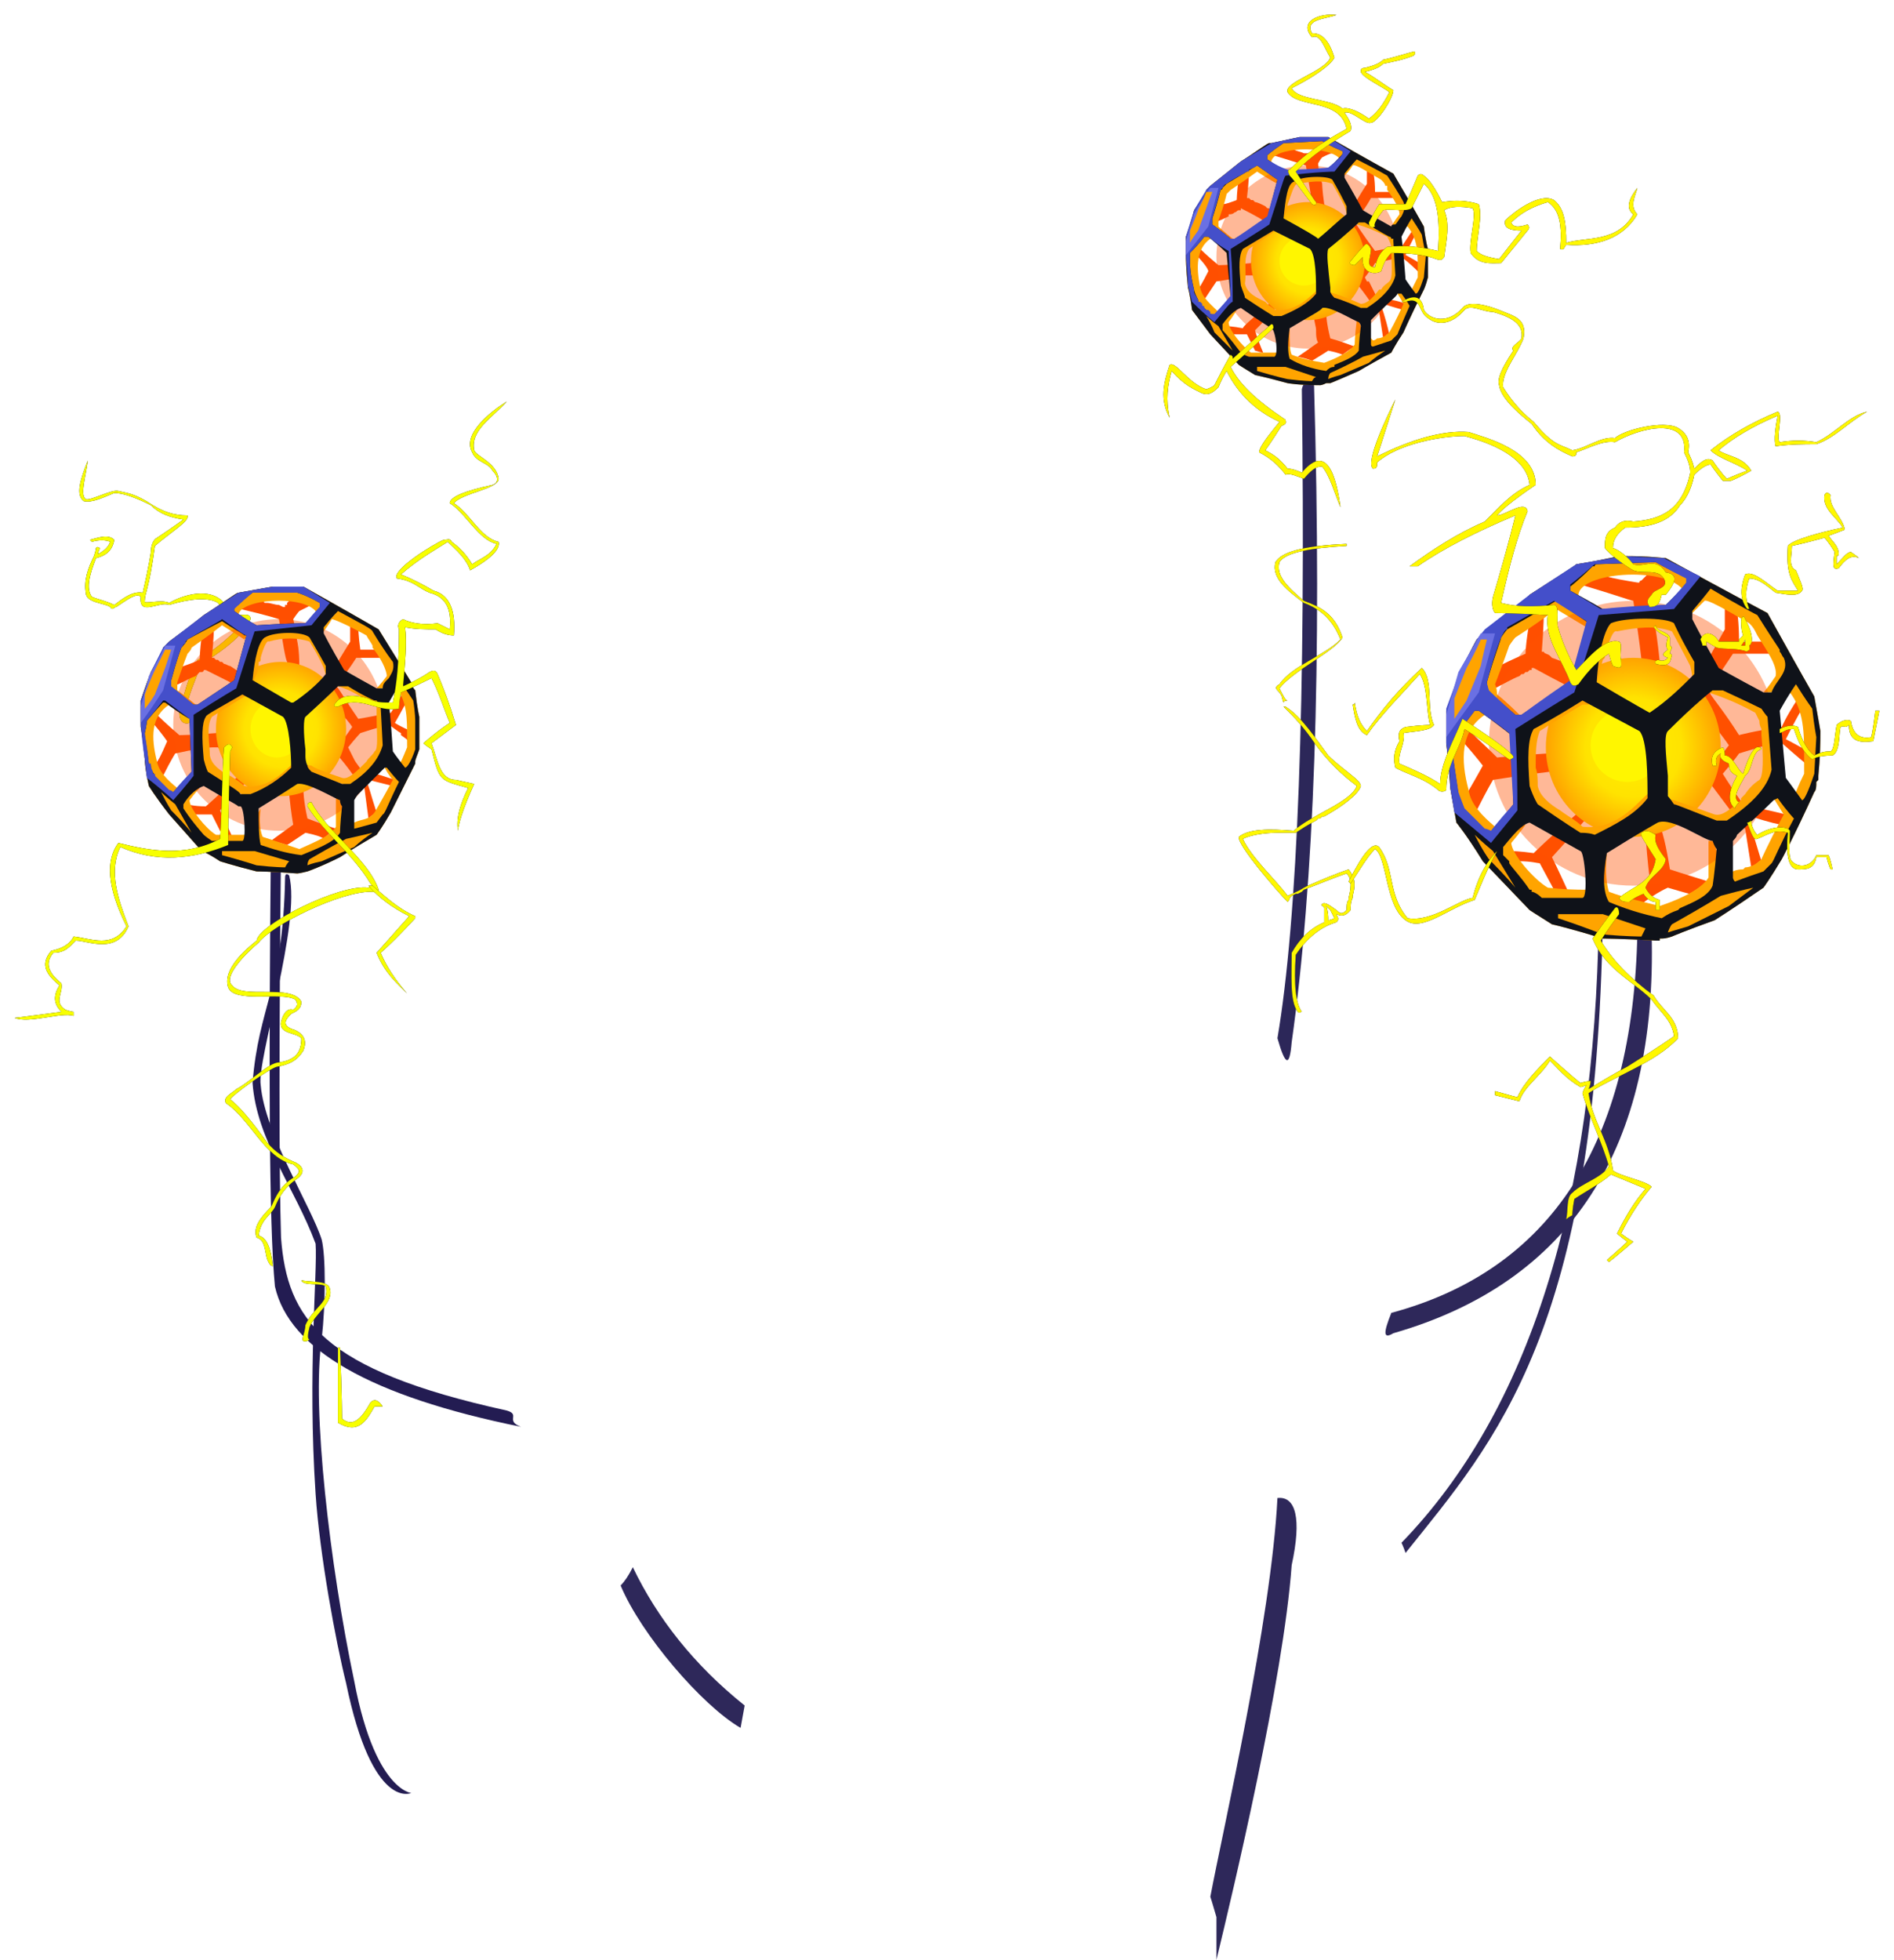 <?xml version="1.0" encoding="UTF-8" standalone="no"?>
<svg
   width="931.4"
   height="963.351"
   viewBox="0 0 931.4 963.351"
   version="1.1"
   id="svg519"
   sodipodi:docname="cb-layer-0225.svg"
   xmlns:inkscape="http://www.inkscape.org/namespaces/inkscape"
   xmlns:sodipodi="http://sodipodi.sourceforge.net/DTD/sodipodi-0.dtd"
   xmlns:xlink="http://www.w3.org/1999/xlink"
   xmlns="http://www.w3.org/2000/svg"
   xmlns:svg="http://www.w3.org/2000/svg">
  <sodipodi:namedview
     id="namedview521"
     pagecolor="#ffffff"
     bordercolor="#666666"
     borderopacity="1.0"
     inkscape:pageshadow="2"
     inkscape:pageopacity="0.0"
     inkscape:pagecheckerboard="0" />
  <defs
     id="defs311">
    <radialGradient
       cx="93.064"
       cy="92.926"
       r="44.367"
       id="id-70349"
       fx="93.064"
       fy="92.926"
       gradientTransform="scale(0.989,1.012)"
       gradientUnits="userSpaceOnUse">
      <stop
         stop-color="#FFF000"
         offset="0%"
         id="stop2" />
      <stop
         stop-color="#FFE300"
         offset="54%"
         id="stop4" />
      <stop
         stop-color="#FFA000"
         offset="100%"
         id="stop6" />
    </radialGradient>
    <radialGradient
       cx="61.062"
       cy="59.939"
       r="29.066"
       id="id-70350"
       fx="61.062"
       fy="59.939"
       gradientTransform="scale(0.983,1.018)"
       gradientUnits="userSpaceOnUse">
      <stop
         stop-color="#FFF000"
         offset="0%"
         id="stop9" />
      <stop
         stop-color="#FFE300"
         offset="54%"
         id="stop11" />
      <stop
         stop-color="#FFA000"
         offset="100%"
         id="stop13" />
    </radialGradient>
    <filter
       width="1.171"
       height="1.111"
       x="-0.086"
       y="-0.056"
       id="id-70351"
       filterUnits="objectBoundingBox">
      <feMorphology
         result="id-70352"
         in="SourceAlpha"
         operator="dilate"
         radius="0.500"
         id="feMorphology16" />
      <feOffset
         result="id-70353"
         in="SourceAlpha"
         dx="0"
         dy="0"
         id="feOffset18" />
      <feGaussianBlur
         result="id-70355"
         in="SourceAlpha"
         stdDeviation="3"
         id="feGaussianBlur20" />
      <feColorMatrix
         in="SourceAlpha"
         type="matrix"
         values="0 0 0 0 0.816 0 0 0 0 0.325 0 0 0 0 0.008 0 0 0 1 0"
         id="feColorMatrix22" />
    </filter>
    <path
       d="m 87,345 c -1,2 -1,3 -1,3 -3,1 -5,-1 -5,-5 2,-8 4,-17 9,-26 7,-4 15,-10 22,-18 -5,-2 -9,-6 -12,-10 -5,-3 -14,-2 -24,1 -5,-2 -15,6 -14,-4 -2,-2 -6,1 -12,5 -1,0 -2,2 -3,0 -3,-2 -12,-2 -12,-7 -1,-6 1,-12 4,-18 1,-3 1,-4 1,-4 1,-1 1,0 2,0 -1,2 -1,3 -1,3 2,-1 5,-3 6,-6 -2,-1 -6,-1 -9,0 -1,-1 -1,-1 -1,-1 4,-1 9,-3 12,0 -1,6 -5,8 -9,9 -1,3 -6,14 -2,19 2,1 7,2 11,4 4,-3 9,-7 14,-6 3,-13 4,-20 4,-20 0,-3 1,-6 3,-7 9,-6 13,-9 13,-9 -7,-1 -12,-3 -16,-7 -6,-3 -13,-6 -18,-6 -5,2 -11,5 -15,4 -4,-3 -2,-10 2,-20 -1,8 -4,17 -1,19 2,1 13,-5 16,-4 4,1 8,1 17,7 5,3 10,5 17,5 1,3 -8,8 -16,15 -3,22 -5,23 -5,27 -1,2 8,-1 12,1 7,-4 20,-8 27,0 4,4 7,6 7,6 3,0 6,-1 6,2 -3,6 -8,12 -24,22 -8,19 -10,27 -5,26 z"
       id="id-70358" />
    <path
       d="m 87,345 c -1,2 -1,3 -1,3 -3,1 -5,-1 -5,-5 2,-8 4,-17 9,-26 7,-4 15,-10 22,-18 -5,-2 -9,-6 -12,-10 -5,-3 -14,-2 -24,1 -5,-2 -15,6 -14,-4 -2,-2 -6,1 -12,5 -1,0 -2,2 -3,0 -3,-2 -12,-2 -12,-7 -1,-6 1,-12 4,-18 1,-3 1,-4 1,-4 1,-1 1,0 2,0 -1,2 -1,3 -1,3 2,-1 5,-3 6,-6 -2,-1 -6,-1 -9,0 -1,-1 -1,-1 -1,-1 4,-1 9,-3 12,0 -1,6 -5,8 -9,9 -1,3 -6,14 -2,19 2,1 7,2 11,4 4,-3 9,-7 14,-6 3,-13 4,-20 4,-20 0,-3 1,-6 3,-7 9,-6 13,-9 13,-9 -7,-1 -12,-3 -16,-7 -6,-3 -13,-6 -18,-6 -5,2 -11,5 -15,4 -4,-3 -2,-10 2,-20 -1,8 -4,17 -1,19 2,1 13,-5 16,-4 4,1 8,1 17,7 5,3 10,5 17,5 1,3 -8,8 -16,15 -3,22 -5,23 -5,27 -1,2 8,-1 12,1 7,-4 20,-8 27,0 4,4 7,6 7,6 3,0 6,-1 6,2 -3,6 -8,12 -24,22 -8,19 -10,27 -5,26 z"
       id="path26" />
    <radialGradient
       cx="70.07"
       cy="68.931"
       r="33.796"
       id="id-70360"
       fx="70.07"
       fy="68.931"
       gradientTransform="scale(0.985,1.016)"
       gradientUnits="userSpaceOnUse">
      <stop
         stop-color="#FFF000"
         offset="0%"
         id="stop28" />
      <stop
         stop-color="#FFE300"
         offset="54%"
         id="stop30" />
      <stop
         stop-color="#FFA000"
         offset="100%"
         id="stop32" />
    </radialGradient>
    <filter
       width="1.655"
       height="1.367"
       x="-0.327"
       y="-0.183"
       id="id-70361"
       filterUnits="objectBoundingBox">
      <feMorphology
         result="id-70352"
         in="SourceAlpha"
         operator="dilate"
         radius="0.500"
         id="feMorphology35" />
      <feOffset
         result="id-70353"
         in="SourceAlpha"
         dx="0"
         dy="0"
         id="feOffset37" />
      <feGaussianBlur
         result="id-70355"
         in="SourceAlpha"
         stdDeviation="3"
         id="feGaussianBlur39" />
      <feColorMatrix
         in="SourceAlpha"
         type="matrix"
         values="0 0 0 0 0.816 0 0 0 0 0.325 0 0 0 0 0.008 0 0 0 1 0"
         id="feColorMatrix41" />
    </filter>
    <path
       d="m 181,494 c -2,0 -4,0 -4,0 -4,7 -8,14 -18,8 0,-25 0,-37 0,-37 1,0 1,0 1,0 1,23 1,35 1,35 5,4 9,1 14,-8 2,-2 4,-1 6,2 z"
       id="id-70368" />
    <path
       d="m 181,494 c -2,0 -4,0 -4,0 -4,7 -8,14 -18,8 0,-25 0,-37 0,-37 1,0 1,0 1,0 1,23 1,35 1,35 5,4 9,1 14,-8 2,-2 4,-1 6,2 z"
       id="path45" />
    <filter
       width="2.008"
       height="1.48"
       x="-0.504"
       y="-0.24"
       id="id-70370"
       filterUnits="objectBoundingBox">
      <feMorphology
         result="id-70352"
         in="SourceAlpha"
         operator="dilate"
         radius="0.500"
         id="feMorphology47" />
      <feOffset
         result="id-70353"
         in="SourceAlpha"
         dx="0"
         dy="0"
         id="feOffset49" />
      <feGaussianBlur
         result="id-70355"
         in="SourceAlpha"
         stdDeviation="3"
         id="feGaussianBlur51" />
      <feColorMatrix
         in="SourceAlpha"
         type="matrix"
         values="0 0 0 0 0.816 0 0 0 0 0.325 0 0 0 0 0.008 0 0 0 1 0"
         id="feColorMatrix53" />
    </filter>
    <path
       d="m 145,461 c -1,1 -2,1 -2,1 -1,0 -2,0 -1,-3 1,-3 1,-5 1,-5 4,-9 12,-11 10,-19 -2,-2 -11,0 -12,-3 5,1 13,0 14,4 2,7 -7,12 -10,19 -1,4 -1,6 0,6 z"
       id="id-70377" />
    <path
       d="m 145,461 c -1,1 -2,1 -2,1 -1,0 -2,0 -1,-3 1,-3 1,-5 1,-5 4,-9 12,-11 10,-19 -2,-2 -11,0 -12,-3 5,1 13,0 14,4 2,7 -7,12 -10,19 -1,4 -1,6 0,6 z"
       id="path57" />
    <filter
       width="1.191"
       height="1.063"
       x="-0.095"
       y="-0.032"
       id="id-70379"
       filterUnits="objectBoundingBox">
      <feMorphology
         result="id-70352"
         in="SourceAlpha"
         operator="dilate"
         radius="0.500"
         id="feMorphology59" />
      <feOffset
         result="id-70353"
         in="SourceAlpha"
         dx="0"
         dy="0"
         id="feOffset61" />
      <feGaussianBlur
         result="id-70355"
         in="SourceAlpha"
         stdDeviation="3"
         id="feGaussianBlur63" />
      <feColorMatrix
         in="SourceAlpha"
         type="matrix"
         values="0 0 0 0 0.816 0 0 0 0 0.325 0 0 0 0 0.008 0 0 0 1 0"
         id="feColorMatrix65" />
    </filter>
    <path
       d="m 127,425 c -1,0 -2,-1 -3,-4 -1,-4 -1,-9 -5,-10 -2,-5 2,-10 7,-15 1,-1 3,-10 12,-15 2,-2 3,-3 -1,-6 -14,-3 -21,-22 -33,-30 -2,-3 3,-5 5,-7 6,-3 15,-12 20,-13 9,-1 12,-5 12,-12 -3,-3 -11,-2 -10,-8 1,-4 3,-7 6,-6 1,-1 3,-2 1,-5 -7,-4 -30,2 -33,-6 -3,-9 9,-19 14,-23 1,-8 41,-28 55,-26 1,-1 3,0 1,-2 -9,-15 -23,-25 -31,-38 0,-2 1,-2 2,-2 7,14 28,28 33,43 -1,2 -2,1 -4,1 -15,0 -48,16 -55,25 -6,5 -18,17 -13,21 5,7 29,-1 34,8 0,4 -3,5 -5,6 -3,3 -5,6 2,8 4,2 6,5 4,10 -3,5 -7,7 -13,8 -4,1 -22,14 -23,16 5,4 10,10 18,21 4,5 9,8 14,10 4,2 5,5 1,8 -6,4 -9,9 -11,14 -2,4 -7,6 -8,14 4,1 6,6 7,15 z"
       id="id-70386" />
    <path
       d="m 127,425 c -1,0 -2,-1 -3,-4 -1,-4 -1,-9 -5,-10 -2,-5 2,-10 7,-15 1,-1 3,-10 12,-15 2,-2 3,-3 -1,-6 -14,-3 -21,-22 -33,-30 -2,-3 3,-5 5,-7 6,-3 15,-12 20,-13 9,-1 12,-5 12,-12 -3,-3 -11,-2 -10,-8 1,-4 3,-7 6,-6 1,-1 3,-2 1,-5 -7,-4 -30,2 -33,-6 -3,-9 9,-19 14,-23 1,-8 41,-28 55,-26 1,-1 3,0 1,-2 -9,-15 -23,-25 -31,-38 0,-2 1,-2 2,-2 7,14 28,28 33,43 -1,2 -2,1 -4,1 -15,0 -48,16 -55,25 -6,5 -18,17 -13,21 5,7 29,-1 34,8 0,4 -3,5 -5,6 -3,3 -5,6 2,8 4,2 6,5 4,10 -3,5 -7,7 -13,8 -4,1 -22,14 -23,16 5,4 10,10 18,21 4,5 9,8 14,10 4,2 5,5 1,8 -6,4 -9,9 -11,14 -2,4 -7,6 -8,14 4,1 6,6 7,15 z"
       id="path69" />
    <filter
       width="1.626"
       height="1.272"
       x="-0.313"
       y="-0.136"
       id="id-70388"
       filterUnits="objectBoundingBox">
      <feMorphology
         result="id-70352"
         in="SourceAlpha"
         operator="dilate"
         radius="0.500"
         id="feMorphology71" />
      <feOffset
         result="id-70353"
         in="SourceAlpha"
         dx="0"
         dy="0"
         id="feOffset73" />
      <feGaussianBlur
         result="id-70355"
         in="SourceAlpha"
         stdDeviation="3"
         id="feGaussianBlur75" />
      <feColorMatrix
         in="SourceAlpha"
         type="matrix"
         values="0 0 0 0 0.816 0 0 0 0 0.325 0 0 0 0 0.008 0 0 0 1 0"
         id="feColorMatrix77" />
    </filter>
    <path
       d="m 174,238 c 1,0 2,0 2,0 6,5 12,11 21,15 0,1 0,1 0,1 -11,12 -17,17 -17,17 3,7 7,13 13,20 -5,-5 -11,-10 -15,-20 l 16,-18 c -8,-4 -15,-9 -20,-15 z"
       id="id-70395" />
    <path
       d="m 174,238 c 1,0 2,0 2,0 6,5 12,11 21,15 0,1 0,1 0,1 -11,12 -17,17 -17,17 3,7 7,13 13,20 -5,-5 -11,-10 -15,-20 l 16,-18 c -8,-4 -15,-9 -20,-15 z"
       id="path81" />
    <filter
       width="1.17"
       height="1.068"
       x="-0.085"
       y="-0.034"
       id="id-70397"
       filterUnits="objectBoundingBox">
      <feMorphology
         result="id-70352"
         in="SourceAlpha"
         operator="dilate"
         radius="0.500"
         id="feMorphology83" />
      <feOffset
         result="id-70353"
         in="SourceAlpha"
         dx="0"
         dy="0"
         id="feOffset85" />
      <feGaussianBlur
         result="id-70355"
         in="SourceAlpha"
         stdDeviation="3"
         id="feGaussianBlur87" />
      <feColorMatrix
         in="SourceAlpha"
         type="matrix"
         values="0 0 0 0 0.816 0 0 0 0 0.325 0 0 0 0 0.008 0 0 0 1 0"
         id="feColorMatrix89" />
    </filter>
    <path
       d="m 218,211 c -1,-6 1,-13 5,-21 -14,-4 -14,-3 -18,-19 -3,-2 -4,-3 -4,-3 8,-7 13,-10 13,-10 -3,-7 -5,-14 -9,-22 -10,5 -15,7 -15,7 -1,5 -1,8 -1,8 -11,2 -19,-7 -30,-1 -1,0 -3,0 -1,-2 3,-4 9,-4 16,-2 3,2 7,2 12,2 2,-10 3,-19 3,-36 -1,-2 0,-4 2,-5 4,2 10,3 17,2 4,2 6,3 6,3 1,-10 -2,-16 -10,-18 -5,-2 -8,-6 -16,-7 -3,-4 18,-17 23,-19 2,0 3,-1 4,1 4,3 7,6 10,11 4,-3 9,-4 12,-10 -9,-2 -15,-15 -23,-20 0,-3 7,-6 21,-9 3,-1 3,-4 0,-7 -2,-4 -8,-4 -10,-9 -5,-9 9,-20 17,-25 -7,8 -18,14 -16,24 1,3 11,6 12,14 0,5 -18,7 -22,12 8,5 13,17 22,19 1,4 -5,9 -14,14 -2,-6 -7,-10 -11,-14 -8,5 -15,9 -23,16 5,2 11,5 16,8 8,2 11,10 10,22 -3,0 -6,-1 -9,-3 -5,0 -10,0 -15,-1 1,7 0,18 -1,29 9,-4 13,-7 13,-7 2,-1 3,-1 4,1 3,7 6,15 9,25 -8,6 -12,9 -12,9 3,8 4,18 12,18 l 9,2 c -6,13 -8,21 -8,23 z"
       id="id-70404" />
    <path
       d="m 218,211 c -1,-6 1,-13 5,-21 -14,-4 -14,-3 -18,-19 -3,-2 -4,-3 -4,-3 8,-7 13,-10 13,-10 -3,-7 -5,-14 -9,-22 -10,5 -15,7 -15,7 -1,5 -1,8 -1,8 -11,2 -19,-7 -30,-1 -1,0 -3,0 -1,-2 3,-4 9,-4 16,-2 3,2 7,2 12,2 2,-10 3,-19 3,-36 -1,-2 0,-4 2,-5 4,2 10,3 17,2 4,2 6,3 6,3 1,-10 -2,-16 -10,-18 -5,-2 -8,-6 -16,-7 -3,-4 18,-17 23,-19 2,0 3,-1 4,1 4,3 7,6 10,11 4,-3 9,-4 12,-10 -9,-2 -15,-15 -23,-20 0,-3 7,-6 21,-9 3,-1 3,-4 0,-7 -2,-4 -8,-4 -10,-9 -5,-9 9,-20 17,-25 -7,8 -18,14 -16,24 1,3 11,6 12,14 0,5 -18,7 -22,12 8,5 13,17 22,19 1,4 -5,9 -14,14 -2,-6 -7,-10 -11,-14 -8,5 -15,9 -23,16 5,2 11,5 16,8 8,2 11,10 10,22 -3,0 -6,-1 -9,-3 -5,0 -10,0 -15,-1 1,7 0,18 -1,29 9,-4 13,-7 13,-7 2,-1 3,-1 4,1 3,7 6,15 9,25 -8,6 -12,9 -12,9 3,8 4,18 12,18 l 9,2 c -6,13 -8,21 -8,23 z"
       id="path93" />
    <filter
       width="1.135"
       height="1.106"
       x="-0.067"
       y="-0.053"
       id="id-70406"
       filterUnits="objectBoundingBox">
      <feMorphology
         result="id-70352"
         in="SourceAlpha"
         operator="dilate"
         radius="0.500"
         id="feMorphology95" />
      <feOffset
         result="id-70353"
         in="SourceAlpha"
         dx="0"
         dy="0"
         id="feOffset97" />
      <feGaussianBlur
         result="id-70355"
         in="SourceAlpha"
         stdDeviation="3"
         id="feGaussianBlur99" />
      <feColorMatrix
         in="SourceAlpha"
         type="matrix"
         values="0 0 0 0 0.816 0 0 0 0 0.325 0 0 0 0 0.008 0 0 0 1 0"
         id="feColorMatrix101" />
    </filter>
    <path
       d="m 107,170 c -1,2 -1,2 -1,2 -1,30 -1,46 -1,46 -17,7 -35,9 -53,1 -6,12 -1,26 4,39 -6,14 -20,7 -26,7 -3,3 -5,6 -11,6 -5,6 -1,11 4,15 1,5 -4,9 2,13 3,1 4,1 4,1 0,1 0,2 0,2 -6,-2 -22,4 -29,1 8,-1 16,-2 23,-3 -4,-4 -4,-8 -1,-13 -6,-5 -10,-10 -4,-17 5,-1 9,-3 11,-7 9,1 19,6 26,-5 -10,-20 -10,-33 -4,-41 16,4 33,7 50,-2 1,-13 1,-35 2,-45 2,-2 3,-2 4,0 z"
       id="id-70413" />
    <path
       d="m 107,170 c -1,2 -1,2 -1,2 -1,30 -1,46 -1,46 -17,7 -35,9 -53,1 -6,12 -1,26 4,39 -6,14 -20,7 -26,7 -3,3 -5,6 -11,6 -5,6 -1,11 4,15 1,5 -4,9 2,13 3,1 4,1 4,1 0,1 0,2 0,2 -6,-2 -22,4 -29,1 8,-1 16,-2 23,-3 -4,-4 -4,-8 -1,-13 -6,-5 -10,-10 -4,-17 5,-1 9,-3 11,-7 9,1 19,6 26,-5 -10,-20 -10,-33 -4,-41 16,4 33,7 50,-2 1,-13 1,-35 2,-45 2,-2 3,-2 4,0 z"
       id="path105" />
    <filter
       width="1.165"
       height="1.16"
       x="-0.083"
       y="-0.08"
       id="id-70415"
       filterUnits="objectBoundingBox">
      <feMorphology
         result="id-70352"
         in="SourceAlpha"
         operator="dilate"
         radius="0.500"
         id="feMorphology107" />
      <feOffset
         result="id-70353"
         in="SourceAlpha"
         dx="0"
         dy="0"
         id="feOffset109" />
      <feGaussianBlur
         result="id-70355"
         in="SourceAlpha"
         stdDeviation="3"
         id="feGaussianBlur111" />
      <feColorMatrix
         in="SourceAlpha"
         type="matrix"
         values="0 0 0 0 0.816 0 0 0 0 0.157 0 0 0 0 0.008 0 0 0 1 0"
         id="feColorMatrix113" />
    </filter>
    <path
       d="m 53,152 c 1,0 1,1 1,2 -14,13 -21,19 -21,19 4,8 12,16 27,26 0,1 1,2 -2,3 -5,8 -8,12 -8,12 4,2 7,4 11,9 2,0 5,1 7,2 10,-12 16,-5 19,17 -3,-7 -5,-15 -9,-20 -2,0 -4,0 -9,6 -3,-1 -7,-3 -9,-2 -3,-4 -7,-8 -13,-11 0,-3 6,-10 10,-15 -11,-5 -20,-13 -26,-25 -3,5 -4,8 -4,8 -3,3 -5,4 -8,3 -4,-2 -9,-4 -15,-11 -2,7 -3,14 -1,23 -5,-9 -3,-17 0,-26 3,-2 9,9 18,12 3,-1 4,-2 4,-2 5,-10 8,-15 8,-15 1,1 1,1 1,1 v 1 c 12,-11 19,-17 19,-17 z"
       id="id-70422" />
    <path
       d="m 53,152 c 1,0 1,1 1,2 -14,13 -21,19 -21,19 4,8 12,16 27,26 0,1 1,2 -2,3 -5,8 -8,12 -8,12 4,2 7,4 11,9 2,0 5,1 7,2 10,-12 16,-5 19,17 -3,-7 -5,-15 -9,-20 -2,0 -4,0 -9,6 -3,-1 -7,-3 -9,-2 -3,-4 -7,-8 -13,-11 0,-3 6,-10 10,-15 -11,-5 -20,-13 -26,-25 -3,5 -4,8 -4,8 -3,3 -5,4 -8,3 -4,-2 -9,-4 -15,-11 -2,7 -3,14 -1,23 -5,-9 -3,-17 0,-26 3,-2 9,9 18,12 3,-1 4,-2 4,-2 5,-10 8,-15 8,-15 1,1 1,1 1,1 v 1 c 12,-11 19,-17 19,-17 z"
       id="path117" />
    <filter
       width="1.229"
       height="1.154"
       x="-0.114"
       y="-0.077"
       id="id-70424"
       filterUnits="objectBoundingBox">
      <feMorphology
         result="id-70352"
         in="SourceAlpha"
         operator="dilate"
         radius="0.500"
         id="feMorphology119" />
      <feOffset
         result="id-70353"
         in="SourceAlpha"
         dx="0"
         dy="0"
         id="feOffset121" />
      <feGaussianBlur
         result="id-70355"
         in="SourceAlpha"
         stdDeviation="3"
         id="feGaussianBlur123" />
      <feColorMatrix
         in="SourceAlpha"
         type="matrix"
         values="0 0 0 0 0.816 0 0 0 0 0.157 0 0 0 0 0.008 0 0 0 1 0"
         id="feColorMatrix125" />
    </filter>
    <path
       d="m 75,92 c 0,1 0,2 -2,1 C 69,88 65,82 62,79 61,77 61,76 62,76 69,69 77,63 90,56 87,41 66,46 61,38 59,33 79,28 82,21 79,16 77,9 73,11 66,3 77,-1 85,0 80,2 69,2 73,9 c 4,0 8,2 11,12 -2,4 -11,10 -21,15 3,6 19,5 25,10 3,-1 9,2 13,5 4,-3 7,-7 10,-13 -2,-2 -13,-7 -14,-10 0,-1 0,-2 2,-2 4,-1 7,-2 9,-4 5,-1 11,-3 15,-4 1,0 1,1 0,2 -5,2 -10,3 -15,4 -2,2 -5,3 -9,4 4,2 9,6 14,9 0,4 -8,16 -11,16 -3,1 -9,-6 -13,-5 2,3 4,6 3,9 -10,6 -19,12 -27,20 6,9 9,14 10,15 z"
       id="id-70431" />
    <path
       d="m 75,92 c 0,1 0,2 -2,1 C 69,88 65,82 62,79 61,77 61,76 62,76 69,69 77,63 90,56 87,41 66,46 61,38 59,33 79,28 82,21 79,16 77,9 73,11 66,3 77,-1 85,0 80,2 69,2 73,9 c 4,0 8,2 11,12 -2,4 -11,10 -21,15 3,6 19,5 25,10 3,-1 9,2 13,5 4,-3 7,-7 10,-13 -2,-2 -13,-7 -14,-10 0,-1 0,-2 2,-2 4,-1 7,-2 9,-4 5,-1 11,-3 15,-4 1,0 1,1 0,2 -5,2 -10,3 -15,4 -2,2 -5,3 -9,4 4,2 9,6 14,9 0,4 -8,16 -11,16 -3,1 -9,-6 -13,-5 2,3 4,6 3,9 -10,6 -19,12 -27,20 6,9 9,14 10,15 z"
       id="path129" />
    <filter
       width="1.102"
       height="1.296"
       x="-0.051"
       y="-0.148"
       id="id-70433"
       filterUnits="objectBoundingBox">
      <feMorphology
         result="id-70352"
         in="SourceAlpha"
         operator="dilate"
         radius="0.500"
         id="feMorphology131" />
      <feOffset
         result="id-70353"
         in="SourceAlpha"
         dx="0"
         dy="0"
         id="feOffset133" />
      <feGaussianBlur
         result="id-70355"
         in="SourceAlpha"
         stdDeviation="3"
         id="feGaussianBlur135" />
      <feColorMatrix
         in="SourceAlpha"
         type="matrix"
         values="0 0 0 0 0.816 0 0 0 0 0.157 0 0 0 0 0.008 0 0 0 1 0"
         id="feColorMatrix137" />
    </filter>
    <path
       d="m 104,104 c -2,1 -3,0 -3,-2 3,-6 5,-9 5,-9 9,0 13,0 13,0 4,-9 6,-14 6,-14 1,-1 2,-1 3,0 3,2 6,7 9,13 6,-1 12,-1 18,1 2,6 -1,16 -1,23 2,2 5,3 11,4 7,-9 11,-14 11,-14 -5,0 -9,-1 -8,-5 4,-4 17,-14 24,-10 5,4 6,11 6,21 10,-3 25,0 33,-14 -4,-3 -2,-8 2,-13 -1,4 -4,9 0,13 -7,12 -20,16 -35,15 -1,1 -1,3 -3,2 1,-11 0,-19 -6,-23 -7,2 -13,5 -18,10 1,3 5,2 8,1 1,1 1,2 0,3 -4,5 -9,11 -13,16 -5,0 -11,1 -15,-5 -1,-6 3,-18 1,-22 -6,-1 -11,-1 -14,1 3,7 1,15 0,23 -1,1 -1,2 -4,1 -5,-2 -13,-3 -22,-3 -3,3 -4,6 -5,9 -3,2 -10,1 -9,-7 -3,3 -4,4 -4,4 -2,0 -3,-1 -2,-2 4,-5 7,-8 7,-8 1,-1 2,0 3,2 0,4 -3,9 2,9 1,-5 3,-8 6,-10 8,-1 17,0 25,2 1,-15 0,-27 -7,-33 -4,8 -6,12 -6,12 -3,2 -11,0 -14,1 -3,4 -5,7 -4,8 z"
       id="id-70440" />
    <path
       d="m 104,104 c -2,1 -3,0 -3,-2 3,-6 5,-9 5,-9 9,0 13,0 13,0 4,-9 6,-14 6,-14 1,-1 2,-1 3,0 3,2 6,7 9,13 6,-1 12,-1 18,1 2,6 -1,16 -1,23 2,2 5,3 11,4 7,-9 11,-14 11,-14 -5,0 -9,-1 -8,-5 4,-4 17,-14 24,-10 5,4 6,11 6,21 10,-3 25,0 33,-14 -4,-3 -2,-8 2,-13 -1,4 -4,9 0,13 -7,12 -20,16 -35,15 -1,1 -1,3 -3,2 1,-11 0,-19 -6,-23 -7,2 -13,5 -18,10 1,3 5,2 8,1 1,1 1,2 0,3 -4,5 -9,11 -13,16 -5,0 -11,1 -15,-5 -1,-6 3,-18 1,-22 -6,-1 -11,-1 -14,1 3,7 1,15 0,23 -1,1 -1,2 -4,1 -5,-2 -13,-3 -22,-3 -3,3 -4,6 -5,9 -3,2 -10,1 -9,-7 -3,3 -4,4 -4,4 -2,0 -3,-1 -2,-2 4,-5 7,-8 7,-8 1,-1 2,0 3,2 0,4 -3,9 2,9 1,-5 3,-8 6,-10 8,-1 17,0 25,2 1,-15 0,-27 -7,-33 -4,8 -6,12 -6,12 -3,2 -11,0 -14,1 -3,4 -5,7 -4,8 z"
       id="path141" />
    <filter
       width="1.063"
       height="1.095"
       x="-0.031"
       y="-0.047"
       id="id-70442"
       filterUnits="objectBoundingBox">
      <feMorphology
         result="id-70352"
         in="SourceAlpha"
         operator="dilate"
         radius="0.500"
         id="feMorphology143" />
      <feOffset
         result="id-70353"
         in="SourceAlpha"
         dx="0"
         dy="0"
         id="feOffset145" />
      <feGaussianBlur
         result="id-70355"
         in="SourceAlpha"
         stdDeviation="3"
         id="feGaussianBlur147" />
      <feColorMatrix
         in="SourceAlpha"
         type="matrix"
         values="0 0 0 0 0.816 0 0 0 0 0.157 0 0 0 0 0.008 0 0 0 1 0"
         id="feColorMatrix149" />
    </filter>
    <path
       d="m 117,141 c 5,-3 10,-4 11,4 3,5 12,7 19,-1 3,-4 13,-1 18,1 7,3 14,4 12,14 -3,8 -11,17 -10,24 5,8 10,13 15,17 10,12 13,11 19,14 7,-1 14,-7 21,-6 4,-4 24,-9 31,-5 5,3 6,7 5,12 1,2 2,4 3,8 3,-3 6,-6 9,-4 4,6 7,9 7,9 7,-3 10,-4 10,-4 -6,-4 -14,-6 -18,-10 10,-8 21,-14 33,-19 3,1 -1,13 1,15 6,-1 12,-1 18,0 9,-4 16,-13 25,-15 -9,5 -16,13 -25,16 -6,0 -13,0 -20,1 -1,-3 0,-10 1,-15 -12,5 -22,11 -29,17 4,3 12,3 16,10 -7,4 -10,5 -10,5 -3,0 -4,0 -4,0 -4,-5 -6,-8 -6,-8 -2,0 -5,2 -8,5 -1,5 -3,11 -7,15 -5,8 -14,11 -27,11 -4,3 -6,6 -6,10 3,1 7,4 10,8 5,2 11,-4 16,4 7,1 4,6 0,11 -1,0 -2,0 -2,0 -1,3 -1,6 -6,6 -1,-2 -2,-3 1,-6 1,-3 9,-3 6,-8 -3,-5 -10,-2 -15,-4 -2,-1 -11,-7 -14,-11 0,-4 0,-8 5,-10 2,-3 5,-4 9,-3 13,-1 24,-5 28,-24 0,-3 -1,-6 -3,-10 2,-18 -22,-12 -34,-5 -6,-1 -13,3 -19,5 0,1 0,2 -2,2 -7,-3 -14,-7 -20,-16 -5,-4 -15,-12 -16,-19 -1,-3 1,-8 7,-17 -2,-2 3,-4 4,-6 1,-6 -3,-10 -14,-13 -5,0 -11,-4 -14,-1 -6,7 -13,8 -18,4 -5,-3 -3,-11 -11,-8 -1,0 -2,0 -2,0 z"
       id="id-70449" />
    <path
       d="m 117,141 c 5,-3 10,-4 11,4 3,5 12,7 19,-1 3,-4 13,-1 18,1 7,3 14,4 12,14 -3,8 -11,17 -10,24 5,8 10,13 15,17 10,12 13,11 19,14 7,-1 14,-7 21,-6 4,-4 24,-9 31,-5 5,3 6,7 5,12 1,2 2,4 3,8 3,-3 6,-6 9,-4 4,6 7,9 7,9 7,-3 10,-4 10,-4 -6,-4 -14,-6 -18,-10 10,-8 21,-14 33,-19 3,1 -1,13 1,15 6,-1 12,-1 18,0 9,-4 16,-13 25,-15 -9,5 -16,13 -25,16 -6,0 -13,0 -20,1 -1,-3 0,-10 1,-15 -12,5 -22,11 -29,17 4,3 12,3 16,10 -7,4 -10,5 -10,5 -3,0 -4,0 -4,0 -4,-5 -6,-8 -6,-8 -2,0 -5,2 -8,5 -1,5 -3,11 -7,15 -5,8 -14,11 -27,11 -4,3 -6,6 -6,10 3,1 7,4 10,8 5,2 11,-4 16,4 7,1 4,6 0,11 -1,0 -2,0 -2,0 -1,3 -1,6 -6,6 -1,-2 -2,-3 1,-6 1,-3 9,-3 6,-8 -3,-5 -10,-2 -15,-4 -2,-1 -11,-7 -14,-11 0,-4 0,-8 5,-10 2,-3 5,-4 9,-3 13,-1 24,-5 28,-24 0,-3 -1,-6 -3,-10 2,-18 -22,-12 -34,-5 -6,-1 -13,3 -19,5 0,1 0,2 -2,2 -7,-3 -14,-7 -20,-16 -5,-4 -15,-12 -16,-19 -1,-3 1,-8 7,-17 -2,-2 3,-4 4,-6 1,-6 -3,-10 -14,-13 -5,0 -11,-4 -14,-1 -6,7 -13,8 -18,4 -5,-3 -3,-11 -11,-8 -1,0 -2,0 -2,0 z"
       id="path153" />
    <filter
       width="1.249"
       height="1.252"
       x="-0.125"
       y="-0.126"
       id="id-70451"
       filterUnits="objectBoundingBox">
      <feMorphology
         result="id-70352"
         in="SourceAlpha"
         operator="dilate"
         radius="0.500"
         id="feMorphology155" />
      <feOffset
         result="id-70353"
         in="SourceAlpha"
         dx="0"
         dy="0"
         id="feOffset157" />
      <feGaussianBlur
         result="id-70355"
         in="SourceAlpha"
         stdDeviation="3"
         id="feGaussianBlur159" />
      <feColorMatrix
         in="SourceAlpha"
         type="matrix"
         values="0 0 0 0 0.816 0 0 0 0 0.157 0 0 0 0 0.008 0 0 0 1 0"
         id="feColorMatrix161" />
    </filter>
    <path
       d="m 288,292 c -1,0 -1,0 -1,0 -3,-4 -4,-9 -1,-17 4,-2 10,4 16,8 6,0 10,0 10,0 -3,-5 -6,-8 -5,-22 2,-3 17,-7 27,-9 -3,-5 -10,-9 -9,-16 1,-2 2,-1 3,0 -1,6 6,11 7,17 -5,2 -8,3 -8,3 2,3 5,5 5,9 0,1 -1,1 -1,1 0,3 0,4 0,4 3,-3 5,-6 7,-6 3,2 4,3 4,3 -4,-2 -7,1 -10,5 -3,1 -3,-1 -2,-8 -3,-5 -5,-7 -5,-7 -11,3 -16,4 -16,4 0,5 -2,10 2,12 2,5 4,9 3,10 -2,3 -7,2 -13,1 -4,-3 -8,-7 -13,-7 -2,6 -2,10 0,15 z"
       id="id-70458" />
    <path
       d="m 288,292 c -1,0 -1,0 -1,0 -3,-4 -4,-9 -1,-17 4,-2 10,4 16,8 6,0 10,0 10,0 -3,-5 -6,-8 -5,-22 2,-3 17,-7 27,-9 -3,-5 -10,-9 -9,-16 1,-2 2,-1 3,0 -1,6 6,11 7,17 -5,2 -8,3 -8,3 2,3 5,5 5,9 0,1 -1,1 -1,1 0,3 0,4 0,4 3,-3 5,-6 7,-6 3,2 4,3 4,3 -4,-2 -7,1 -10,5 -3,1 -3,-1 -2,-8 -3,-5 -5,-7 -5,-7 -11,3 -16,4 -16,4 0,5 -2,10 2,12 2,5 4,9 3,10 -2,3 -7,2 -13,1 -4,-3 -8,-7 -13,-7 -2,6 -2,10 0,15 z"
       id="path165" />
    <filter
       width="1.294"
       height="1.6"
       x="-0.147"
       y="-0.3"
       id="id-70460"
       filterUnits="objectBoundingBox">
      <feMorphology
         result="id-70352"
         in="SourceAlpha"
         operator="dilate"
         radius="0.500"
         id="feMorphology167" />
      <feOffset
         result="id-70353"
         in="SourceAlpha"
         dx="0"
         dy="0"
         id="feOffset169" />
      <feGaussianBlur
         result="id-70355"
         in="SourceAlpha"
         stdDeviation="3"
         id="feGaussianBlur171" />
      <feColorMatrix
         in="SourceAlpha"
         type="matrix"
         values="0 0 0 0 0.816 0 0 0 0 0.157 0 0 0 0 0.008 0 0 0 1 0"
         id="feColorMatrix173" />
    </filter>
    <path
       d="m 303,351 c 0,1 0,2 0,2 3,-1 3,-2 7,-2 2,6 4,11 9,15 1,-1 5,-2 10,-2 4,-2 3,-12 4,-14 2,-1 2,1 4,-1 0,8 5,9 12,8 2,-10 3,-15 3,-15 -1,0 -2,0 -2,0 -1,9 -2,13 -2,13 -5,1 -9,-1 -10,-8 -2,-1 -5,0 -7,2 -1,5 -1,12 -3,13 -2,0 -4,0 -8,2 -3,-2 -6,-7 -8,-14 -2,-1 -5,-1 -9,1 z"
       id="id-70467" />
    <path
       d="m 303,351 c 0,1 0,2 0,2 3,-1 3,-2 7,-2 2,6 4,11 9,15 1,-1 5,-2 10,-2 4,-2 3,-12 4,-14 2,-1 2,1 4,-1 0,8 5,9 12,8 2,-10 3,-15 3,-15 -1,0 -2,0 -2,0 -1,9 -2,13 -2,13 -5,1 -9,-1 -10,-8 -2,-1 -5,0 -7,2 -1,5 -1,12 -3,13 -2,0 -4,0 -8,2 -3,-2 -6,-7 -8,-14 -2,-1 -5,-1 -9,1 z"
       id="path177" />
    <filter
       width="1.591"
       height="1.478"
       x="-0.296"
       y="-0.239"
       id="id-70469"
       filterUnits="objectBoundingBox">
      <feMorphology
         result="id-70352"
         in="SourceAlpha"
         operator="dilate"
         radius="0.500"
         id="feMorphology179" />
      <feOffset
         result="id-70353"
         in="SourceAlpha"
         dx="0"
         dy="0"
         id="feOffset181" />
      <feGaussianBlur
         result="id-70355"
         in="SourceAlpha"
         stdDeviation="3"
         id="feGaussianBlur183" />
      <feColorMatrix
         in="SourceAlpha"
         type="matrix"
         values="0 0 0 0 0.816 0 0 0 0 0.157 0 0 0 0 0.008 0 0 0 1 0"
         id="feColorMatrix185" />
    </filter>
    <path
       d="m 293,360 c 1,0 1,1 1,1 -5,1 -4,10 -8,13 -2,4 -7,11 -3,13 -2,2 -2,3 -2,3 -4,-3 -3,-9 1,-16 -2,-1 -4,-2 -4,-6 -2,-1 -5,-2 -4,-5 -2,1 -3,3 -2,6 -1,0 -2,0 -2,0 -1,-4 0,-7 5,-9 1,1 1,3 1,4 4,0 6,7 9,9 3,-10 6,-14 8,-13 z"
       id="id-70476" />
    <path
       d="m 293,360 c 1,0 1,1 1,1 -5,1 -4,10 -8,13 -2,4 -7,11 -3,13 -2,2 -2,3 -2,3 -4,-3 -3,-9 1,-16 -2,-1 -4,-2 -4,-6 -2,-1 -5,-2 -4,-5 -2,1 -3,3 -2,6 -1,0 -2,0 -2,0 -1,-4 0,-7 5,-9 1,1 1,3 1,4 4,0 6,7 9,9 3,-10 6,-14 8,-13 z"
       id="path189" />
    <filter
       width="1.343"
       height="1.6"
       x="-0.171"
       y="-0.3"
       id="id-70478"
       filterUnits="objectBoundingBox">
      <feMorphology
         result="id-70352"
         in="SourceAlpha"
         operator="dilate"
         radius="0.500"
         id="feMorphology191" />
      <feOffset
         result="id-70353"
         in="SourceAlpha"
         dx="0"
         dy="0"
         id="feOffset193" />
      <feGaussianBlur
         result="id-70355"
         in="SourceAlpha"
         stdDeviation="3"
         id="feGaussianBlur195" />
      <feColorMatrix
         in="SourceAlpha"
         type="matrix"
         values="0 0 0 0 0.816 0 0 0 0 0.157 0 0 0 0 0.008 0 0 0 1 0"
         id="feColorMatrix197" />
    </filter>
    <path
       d="m 289,396 c -1,1 -2,1 -2,1 2,5 3,9 5,8 5,-2 9,-5 15,-3 -1,10 0,18 5,18 4,0 8,0 9,-6 3,0 5,0 5,0 1,4 2,6 2,6 1,0 1,0 1,0 -1,-5 -2,-7 -2,-7 -4,0 -6,0 -6,0 -2,5 -8,7 -12,3 -2,-2 -1,-8 -1,-15 -1,-2 -8,-3 -16,2 -2,-2 -3,-5 -3,-7 z"
       id="id-70485" />
    <path
       d="m 289,396 c -1,1 -2,1 -2,1 2,5 3,9 5,8 5,-2 9,-5 15,-3 -1,10 0,18 5,18 4,0 8,0 9,-6 3,0 5,0 5,0 1,4 2,6 2,6 1,0 1,0 1,0 -1,-5 -2,-7 -2,-7 -4,0 -6,0 -6,0 -2,5 -8,7 -12,3 -2,-2 -1,-8 -1,-15 -1,-2 -8,-3 -16,2 -2,-2 -3,-5 -3,-7 z"
       id="path201" />
    <filter
       width="1.626"
       height="1.371"
       x="-0.313"
       y="-0.185"
       id="id-70487"
       filterUnits="objectBoundingBox">
      <feMorphology
         result="id-70352"
         in="SourceAlpha"
         operator="dilate"
         radius="0.500"
         id="feMorphology203" />
      <feOffset
         result="id-70353"
         in="SourceAlpha"
         dx="0"
         dy="0"
         id="feOffset205" />
      <feGaussianBlur
         result="id-70355"
         in="SourceAlpha"
         stdDeviation="3"
         id="feGaussianBlur207" />
      <feColorMatrix
         in="SourceAlpha"
         type="matrix"
         values="0 0 0 0 0.816 0 0 0 0 0.157 0 0 0 0 0.008 0 0 0 1 0"
         id="feColorMatrix209" />
    </filter>
    <path
       d="m 235,402 c 3,-2 5,0 7,1 -1,4 2,8 5,12 -1,6 -8,8 -10,14 1,2 3,5 7,6 0,3 0,5 0,5 -1,0 -2,0 -2,0 0,-3 0,-4 0,-4 -2,0 -4,-1 -6,-4 -5,2 -7,4 -7,4 -2,0 -4,0 -5,-2 7,-6 16,-7 18,-19 -5,-8 -8,-12 -7,-13 z"
       id="id-70494" />
    <path
       d="m 235,402 c 3,-2 5,0 7,1 -1,4 2,8 5,12 -1,6 -8,8 -10,14 1,2 3,5 7,6 0,3 0,5 0,5 -1,0 -2,0 -2,0 0,-3 0,-4 0,-4 -2,0 -4,-1 -6,-4 -5,2 -7,4 -7,4 -2,0 -4,0 -5,-2 7,-6 16,-7 18,-19 -5,-8 -8,-12 -7,-13 z"
       id="path213" />
    <filter
       width="1.16"
       height="1.083"
       x="-0.08"
       y="-0.041"
       id="id-70496"
       filterUnits="objectBoundingBox">
      <feMorphology
         result="id-70352"
         in="SourceAlpha"
         operator="dilate"
         radius="0.500"
         id="feMorphology215" />
      <feOffset
         result="id-70353"
         in="SourceAlpha"
         dx="0"
         dy="0"
         id="feOffset217" />
      <feGaussianBlur
         result="id-70355"
         in="SourceAlpha"
         stdDeviation="3"
         id="feGaussianBlur219" />
      <feColorMatrix
         in="SourceAlpha"
         type="matrix"
         values="0 0 0 0 0.816 0 0 0 0 0.157 0 0 0 0 0.008 0 0 0 1 0"
         id="feColorMatrix221" />
    </filter>
    <path
       d="m 222,439 c 1,-1 2,0 2,3 -6,8 -9,13 -9,13 6,10 15,19 26,27 4,7 12,11 12,21 -11,12 -32,19 -44,27 2,14 10,23 12,38 4,3 16,5 19,8 -5,6 -10,13 -15,23 4,3 6,4 6,4 -8,7 -12,10 -12,10 0,0 -1,-1 -1,-1 7,-6 10,-9 10,-9 -4,-3 -5,-4 -5,-4 4,-8 8,-15 14,-22 -12,-5 -17,-7 -17,-7 -6,5 -12,8 -18,12 -1,5 -1,8 -1,8 -2,1 -3,2 -3,2 1,-4 0,-11 3,-13 5,-5 14,-7 18,-13 -3,-11 -10,-25 -13,-36 1,-3 2,-4 2,-4 -2,1 -3,1 -3,1 -7,-4 -11,-9 -15,-13 -4,7 -13,13 -15,20 -8,-2 -12,-3 -12,-3 0,-1 0,-2 0,-2 7,2 11,3 11,3 3,-7 10,-14 16,-20 10,9 15,13 15,13 3,-1 5,-1 5,-1 0,2 -1,4 -1,4 13,-8 19,-11 19,-11 16,-10 23,-15 23,-15 -1,-8 -7,-12 -11,-18 -9,-9 -23,-15 -29,-30 7,-10 11,-15 11,-15 z"
       id="id-70503" />
    <path
       d="m 222,439 c 1,-1 2,0 2,3 -6,8 -9,13 -9,13 6,10 15,19 26,27 4,7 12,11 12,21 -11,12 -32,19 -44,27 2,14 10,23 12,38 4,3 16,5 19,8 -5,6 -10,13 -15,23 4,3 6,4 6,4 -8,7 -12,10 -12,10 0,0 -1,-1 -1,-1 7,-6 10,-9 10,-9 -4,-3 -5,-4 -5,-4 4,-8 8,-15 14,-22 -12,-5 -17,-7 -17,-7 -6,5 -12,8 -18,12 -1,5 -1,8 -1,8 -2,1 -3,2 -3,2 1,-4 0,-11 3,-13 5,-5 14,-7 18,-13 -3,-11 -10,-25 -13,-36 1,-3 2,-4 2,-4 -2,1 -3,1 -3,1 -7,-4 -11,-9 -15,-13 -4,7 -13,13 -15,20 -8,-2 -12,-3 -12,-3 0,-1 0,-2 0,-2 7,2 11,3 11,3 3,-7 10,-14 16,-20 10,9 15,13 15,13 3,-1 5,-1 5,-1 0,2 -1,4 -1,4 13,-8 19,-11 19,-11 16,-10 23,-15 23,-15 -1,-8 -7,-12 -11,-18 -9,-9 -23,-15 -29,-30 7,-10 11,-15 11,-15 z"
       id="path225" />
    <filter
       width="1.24"
       height="1.096"
       x="-0.12"
       y="-0.048"
       id="id-70505"
       filterUnits="objectBoundingBox">
      <feMorphology
         result="id-70352"
         in="SourceAlpha"
         operator="dilate"
         radius="0.500"
         id="feMorphology227" />
      <feOffset
         result="id-70353"
         in="SourceAlpha"
         dx="0"
         dy="0"
         id="feOffset229" />
      <feGaussianBlur
         result="id-70355"
         in="SourceAlpha"
         stdDeviation="3"
         id="feGaussianBlur231" />
      <feColorMatrix
         in="SourceAlpha"
         type="matrix"
         values="0 0 0 0 0.816 0 0 0 0 0.157 0 0 0 0 0.008 0 0 0 1 0"
         id="feColorMatrix233" />
    </filter>
    <path
       d="m 60,340 c 8,5 15,16 21,24 7,7 16,12 16,15 -1,4 -9,10 -18,15 h -1 c 0,0 -1,1 -1,1 h -1 v 0 l -1,1 c -4,2 -7,4 -10,6 -1,0 -3,0 -5,0 h -1 c -1,0 -1,0 -2,0 h -1 c -6,0 -13,1 -17,3 4,9 17,21 22,28 2,-1 5,-2 8,-4 l 2,-1 c 7,-3 14,-6 20,-8 4,5 3,9 2,13 v 1 c -1,2 -1,4 -1,6 -1,1 -3,4 -7,2 0,1 2,2 0,4 -7,2 -14,7 -20,16 -1,15 0,24 3,28 -1,0 -1,1 -2,0 -4,-5 -3,-18 -3,-29 4,-7 9,-12 16,-15 0,-4 0,-6 0,-7 v 0 0 c 0,-1 -2,-1 -1,-2 1,-1 3,0 7,3 2,2 3,2 5,0 0,-2 0,-4 1,-5 v -1 c 1,-4 2,-9 -1,-12 -6,2 -13,5 -21,8 l -1,1 v 0 l -2,1 c 0,0 -1,0 -1,0 l -2,1 c 0,0 -1,1 -1,1 0,1 -1,2 -1,2 -4,-4 -25,-28 -24,-32 5,-4 15,-4 27,-3 9,-8 28,-14 31,-22 -8,-6 -14,-12 -20,-20 -6,-9 -11,-14 -16,-19 1,0 1,0 1,0 z m 20,98 c 1,3 1,5 1,7 0,0 1,0 3,-1 v 0 l -2,-4 c 0,0 -1,-1 -2,-2 z"
       id="id-70512" />
    <path
       d="m 60,340 c 8,5 15,16 21,24 7,7 16,12 16,15 -1,4 -9,10 -18,15 h -1 c 0,0 -1,1 -1,1 h -1 v 0 l -1,1 c -4,2 -7,4 -10,6 -1,0 -3,0 -5,0 h -1 c -1,0 -1,0 -2,0 h -1 c -6,0 -13,1 -17,3 4,9 17,21 22,28 2,-1 5,-2 8,-4 l 2,-1 c 7,-3 14,-6 20,-8 4,5 3,9 2,13 v 1 c -1,2 -1,4 -1,6 -1,1 -3,4 -7,2 0,1 2,2 0,4 -7,2 -14,7 -20,16 -1,15 0,24 3,28 -1,0 -1,1 -2,0 -4,-5 -3,-18 -3,-29 4,-7 9,-12 16,-15 0,-4 0,-6 0,-7 v 0 0 c 0,-1 -2,-1 -1,-2 1,-1 3,0 7,3 2,2 3,2 5,0 0,-2 0,-4 1,-5 v -1 c 1,-4 2,-9 -1,-12 -6,2 -13,5 -21,8 l -1,1 v 0 l -2,1 c 0,0 -1,0 -1,0 l -2,1 c 0,0 -1,1 -1,1 0,1 -1,2 -1,2 -4,-4 -25,-28 -24,-32 5,-4 15,-4 27,-3 9,-8 28,-14 31,-22 -8,-6 -14,-12 -20,-20 -6,-9 -11,-14 -16,-19 1,0 1,0 1,0 z m 20,98 c 1,3 1,5 1,7 0,0 1,0 3,-1 v 0 l -2,-4 c 0,0 -1,-1 -2,-2 z"
       id="path237" />
    <filter
       width="1.197"
       height="1.375"
       x="-0.099"
       y="-0.187"
       id="id-70514"
       filterUnits="objectBoundingBox">
      <feMorphology
         result="id-70352"
         in="SourceAlpha"
         operator="dilate"
         radius="0.500"
         id="feMorphology239" />
      <feOffset
         result="id-70353"
         in="SourceAlpha"
         dx="0"
         dy="0"
         id="feOffset241" />
      <feGaussianBlur
         result="id-70355"
         in="SourceAlpha"
         stdDeviation="3"
         id="feGaussianBlur243" />
      <feColorMatrix
         in="SourceAlpha"
         type="matrix"
         values="0 0 0 0 0.816 0 0 0 0 0.157 0 0 0 0 0.008 0 0 0 1 0"
         id="feColorMatrix245" />
    </filter>
    <path
       d="m 91,426 c 1,1 1,1 1,1 4,-6 8,-13 12,-17 6,4 5,28 15,35 8,6 21,-6 34,-10 3,-7 6,-15 11,-24 -4,4 -9,11 -12,23 -7,1 -20,12 -32,10 -10,-12 -6,-24 -14,-35 -3,-3 -8,3 -15,17 z"
       id="id-70521" />
    <path
       d="m 91,426 c 1,1 1,1 1,1 4,-6 8,-13 12,-17 6,4 5,28 15,35 8,6 21,-6 34,-10 3,-7 6,-15 11,-24 -4,4 -9,11 -12,23 -7,1 -20,12 -32,10 -10,-12 -6,-24 -14,-35 -3,-3 -8,3 -15,17 z"
       id="path249" />
    <filter
       width="1.182"
       height="1.237"
       x="-0.091"
       y="-0.119"
       id="id-70523"
       filterUnits="objectBoundingBox">
      <feMorphology
         result="id-70352"
         in="SourceAlpha"
         operator="dilate"
         radius="0.500"
         id="feMorphology251" />
      <feOffset
         result="id-70353"
         in="SourceAlpha"
         dx="0"
         dy="0"
         id="feOffset253" />
      <feGaussianBlur
         result="id-70355"
         in="SourceAlpha"
         stdDeviation="3"
         id="feGaussianBlur255" />
      <feColorMatrix
         in="SourceAlpha"
         type="matrix"
         values="0 0 0 0 0.816 0 0 0 0 0.157 0 0 0 0 0.008 0 0 0 1 0"
         id="feColorMatrix257" />
    </filter>
    <path
       d="m 172,365 c -1,1 -2,1 -2,1 -14,-10 -22,-15 -22,-15 -2,10 -9,17 -9,30 -1,1 -3,1 -4,0 -7,-6 -16,-8 -21,-11 -1,-4 -1,-8 2,-13 -1,-4 0,-6 3,-7 8,-1 12,-1 12,-1 -2,-8 -1,-19 -5,-25 -9,10 -19,20 -26,30 -5,-2 -6,-9 -7,-15 1,0 1,-1 1,-1 1,7 3,11 6,14 7,-10 15,-20 27,-31 6,6 2,20 6,28 -2,3 -9,3 -15,4 1,5 -3,10 -2,15 7,3 14,6 20,10 0,-10 7,-22 11,-32 17,11 26,18 25,19 z"
       id="id-70530" />
    <path
       d="m 172,365 c -1,1 -2,1 -2,1 -14,-10 -22,-15 -22,-15 -2,10 -9,17 -9,30 -1,1 -3,1 -4,0 -7,-6 -16,-8 -21,-11 -1,-4 -1,-8 2,-13 -1,-4 0,-6 3,-7 8,-1 12,-1 12,-1 -2,-8 -1,-19 -5,-25 -9,10 -19,20 -26,30 -5,-2 -6,-9 -7,-15 1,0 1,-1 1,-1 1,7 3,11 6,14 7,-10 15,-20 27,-31 6,6 2,20 6,28 -2,3 -9,3 -15,4 1,5 -3,10 -2,15 7,3 14,6 20,10 0,-10 7,-22 11,-32 17,11 26,18 25,19 z"
       id="path261" />
    <filter
       width="1.117"
       height="1.102"
       x="-0.059"
       y="-0.051"
       id="id-70532"
       filterUnits="objectBoundingBox">
      <feMorphology
         result="id-70352"
         in="SourceAlpha"
         operator="dilate"
         radius="0.500"
         id="feMorphology263" />
      <feOffset
         result="id-70353"
         in="SourceAlpha"
         dx="0"
         dy="0"
         id="feOffset265" />
      <feGaussianBlur
         result="id-70355"
         in="SourceAlpha"
         stdDeviation="3"
         id="feGaussianBlur267" />
      <feColorMatrix
         in="SourceAlpha"
         type="matrix"
         values="0 0 0 0 0.816 0 0 0 0 0.157 0 0 0 0 0.008 0 0 0 1 0"
         id="feColorMatrix269" />
    </filter>
    <path
       d="m 219,314 c -5,3 -10,8 -15,15 -2,1 -3,1 -4,-1 -4,-11 -13,-22 -11,-33 -17,-1 -26,-1 -26,-1 -1,-1 -2,-4 -1,-8 0,0 0,0 0,0 8,-27 11,-40 11,-40 -19,8 -35,16 -48,25 -2,0 -4,0 -4,0 11,-8 23,-16 37,-22 7,-7 13,-14 22,-18 -1,-11 -13,-19 -32,-24 -12,0 -33,4 -43,13 0,2 0,3 -2,3 -4,-3 7,-26 11,-34 -6,19 -9,28 -9,28 16,-8 32,-13 45,-12 9,3 33,9 33,26 0,0 -15,10 -19,15 4,0 14,-8 15,-2 -5,12 -9,27 -13,45 7,2 16,2 26,1 3,0 1,9 2,11 2,7 5,14 9,21 6,-6 14,-16 21,-14 2,1 0,6 1,9 0,3 1,5 -4,3 0,0 -1,-2 -2,-6 z"
       id="id-70539" />
    <path
       d="m 219,314 c -5,3 -10,8 -15,15 -2,1 -3,1 -4,-1 -4,-11 -13,-22 -11,-33 -17,-1 -26,-1 -26,-1 -1,-1 -2,-4 -1,-8 0,0 0,0 0,0 8,-27 11,-40 11,-40 -19,8 -35,16 -48,25 -2,0 -4,0 -4,0 11,-8 23,-16 37,-22 7,-7 13,-14 22,-18 -1,-11 -13,-19 -32,-24 -12,0 -33,4 -43,13 0,2 0,3 -2,3 -4,-3 7,-26 11,-34 -6,19 -9,28 -9,28 16,-8 32,-13 45,-12 9,3 33,9 33,26 0,0 -15,10 -19,15 4,0 14,-8 15,-2 -5,12 -9,27 -13,45 7,2 16,2 26,1 3,0 1,9 2,11 2,7 5,14 9,21 6,-6 14,-16 21,-14 2,1 0,6 1,9 0,3 1,5 -4,3 0,0 -1,-2 -2,-6 z"
       id="path273" />
    <filter
       width="1.408"
       height="1.185"
       x="-0.204"
       y="-0.092"
       id="id-70541"
       filterUnits="objectBoundingBox">
      <feMorphology
         result="id-70352"
         in="SourceAlpha"
         operator="dilate"
         radius="0.500"
         id="feMorphology275" />
      <feOffset
         result="id-70353"
         in="SourceAlpha"
         dx="0"
         dy="0"
         id="feOffset277" />
      <feGaussianBlur
         result="id-70355"
         in="SourceAlpha"
         stdDeviation="3"
         id="feGaussianBlur279" />
      <feColorMatrix
         in="SourceAlpha"
         type="matrix"
         values="0 0 0 0 0.816 0 0 0 0 0.157 0 0 0 0 0.008 0 0 0 1 0"
         id="feColorMatrix281" />
    </filter>
    <path
       d="m 61,337 c -2,0 -2,1 -2,1 -1,-2 0,-3 -3,-6 -1,-1 -1,-2 1,-3 6,-9 22,-14 30,-22 -4,-10 -10,-15 -18,-18 -8,-6 -16,-12 -14,-20 3,-5 13,-8 35,-9 0,1 0,1 0,1 -17,1 -30,3 -33,8 -2,7 5,13 12,19 8,3 15,6 19,18 -4,7 -24,16 -31,25 2,4 3,6 4,6 z"
       id="id-70548" />
    <path
       d="m 61,337 c -2,0 -2,1 -2,1 -1,-2 0,-3 -3,-6 -1,-1 -1,-2 1,-3 6,-9 22,-14 30,-22 -4,-10 -10,-15 -18,-18 -8,-6 -16,-12 -14,-20 3,-5 13,-8 35,-9 0,1 0,1 0,1 -17,1 -30,3 -33,8 -2,7 5,13 12,19 8,3 15,6 19,18 -4,7 -24,16 -31,25 2,4 3,6 4,6 z"
       id="path285" />
    <filter
       width="1.569"
       height="1.832"
       x="-0.284"
       y="-0.416"
       id="id-70550"
       filterUnits="objectBoundingBox">
      <feMorphology
         result="id-70352"
         in="SourceAlpha"
         operator="dilate"
         radius="0.500"
         id="feMorphology287" />
      <feOffset
         result="id-70353"
         in="SourceAlpha"
         dx="0"
         dy="0"
         id="feOffset289" />
      <feGaussianBlur
         result="id-70355"
         in="SourceAlpha"
         stdDeviation="3"
         id="feGaussianBlur291" />
      <feColorMatrix
         in="SourceAlpha"
         type="matrix"
         values="0 0 0 0 0.816 0 0 0 0 0.157 0 0 0 0 0.008 0 0 0 1 0"
         id="feColorMatrix293" />
    </filter>
    <path
       d="m 284,298 c 0,-1 1,-4 2,-1 4,7 4,12 2,13 1,3 -1,2 -1,3 -5,-2 -11,-1 -15,-2 0,0 -2,-1 -5,-3 0,0 0,1 0,2 0,0 -1,0 -2,0 v 0 0 c 0,0 0,-1 -1,-3 2,-5 7,-3 9,1 v 0 0 c 0,0 3,0 9,0 0,0 0,0 0,0 h 1 c 0,0 0,0 0,0 v -1 c 0,0 1,-1 2,-2 0,0 -1,-2 -1,-7 z m 2,9 c -1,2 -2,3 -2,3 h 2 c 0,-2 0,-3 0,-3 z"
       id="id-70557" />
    <path
       d="m 284,298 c 0,-1 1,-4 2,-1 4,7 4,12 2,13 1,3 -1,2 -1,3 -5,-2 -11,-1 -15,-2 0,0 -2,-1 -5,-3 0,0 0,1 0,2 0,0 -1,0 -2,0 v 0 0 c 0,0 0,-1 -1,-3 2,-5 7,-3 9,1 v 0 0 c 0,0 3,0 9,0 0,0 0,0 0,0 h 1 c 0,0 0,0 0,0 v -1 c 0,0 1,-1 2,-2 0,0 -1,-2 -1,-7 z m 2,9 c -1,2 -2,3 -2,3 h 2 c 0,-2 0,-3 0,-3 z"
       id="path297" />
    <filter
       width="2.6"
       height="1.737"
       x="-0.8"
       y="-0.368"
       id="id-70559"
       filterUnits="objectBoundingBox">
      <feMorphology
         result="id-70352"
         in="SourceAlpha"
         operator="dilate"
         radius="0.500"
         id="feMorphology299" />
      <feOffset
         result="id-70353"
         in="SourceAlpha"
         dx="0"
         dy="0"
         id="feOffset301" />
      <feGaussianBlur
         result="id-70355"
         in="SourceAlpha"
         stdDeviation="3"
         id="feGaussianBlur303" />
      <feColorMatrix
         in="SourceAlpha"
         type="matrix"
         values="0 0 0 0 0.816 0 0 0 0 0.157 0 0 0 0 0.008 0 0 0 1 0"
         id="feColorMatrix305" />
    </filter>
    <path
       d="m 248,316 c -1,1 -2,2 -5,1 -2,1 -1,1 -1,2 8,2 7,-2 8,-4 0,-1 -1,-1 -1,-1 0,-2 2,-3 0,-4 0,-3 0,-4 0,-4 -1,-3 -7,-3 -7,-6 -1,1 -1,1 -1,1 1,1 1,2 7,5 -1,3 -1,5 0,6 -3,2 -3,3 0,4 z"
       id="id-70566" />
    <path
       d="m 248,316 c -1,1 -2,2 -5,1 -2,1 -1,1 -1,2 8,2 7,-2 8,-4 0,-1 -1,-1 -1,-1 0,-2 2,-3 0,-4 0,-3 0,-4 0,-4 -1,-3 -7,-3 -7,-6 -1,1 -1,1 -1,1 1,1 1,2 7,5 -1,3 -1,5 0,6 -3,2 -3,3 0,4 z"
       id="path309" />
  </defs>
  <g
     transform="translate(7.2,7.351)"
     id="id-70568">
    <g
       transform="translate(117,180)"
       id="id-70569">
      <path
         d="m 471,745 c 6,-32 30,-136 33,-196 9,-1 12,10 7,33 -4,56 -29,161 -37,194 v -21 c -2,-7 -3,-10 -3,-10 z"
         fill="#2e285a"
         id="id-70570" />
      <path
         d="m 187,583 c -2,4 -4,7 -6,9 10,24 40,59 59,70 l 2,-11 c -25,-20 -43,-43 -55,-68 z"
         fill="#2e285a"
         id="id-70571" />
      <path
         d="m 565,571 c 63,-65 95,-168 97,-306 0,-1 0,-2 2,-1 -3,203 -53,257 -97,312 -1,-3 -2,-5 -2,-5 z"
         fill="#2e285a"
         id="id-70572" />
      <path
         d="m 560,458 c -4,10 -4,13 1,10 87,-25 130,-91 127,-197 -1,-4 -5,-5 -7,0 -2,104 -43,166 -121,187 z"
         fill="#2e285a"
         id="id-70573" />
      <path
         d="m 659,245 c 0,9 0,13 0,13 1,2 1,6 4,3 1,-6 2,-11 0,-16 0,-3 0,-7 -3,-6 -1,1 -1,3 -1,6 z"
         fill="#231d52"
         id="id-70574" />
      <path
         d="m 504,323 c 4,14 6,14 7,2 11,-78 15,-185 11,-323 -1,-3 -5,-3 -6,2 2,153 -2,260 -12,319 z"
         fill="#2c2759"
         id="id-70575" />
      <path
         d="M 132,514 C 58,499 18,476 11,445 8,414 8,337 9,229 c 2,-3 4,-3 5,0 -1,95 -1,159 0,192 3,40 20,65 111,85 7,2 -1,5 7,8 z"
         fill="#231c52"
         id="id-70576" />
      <path
         d="m 46,640 c 13,63 32,54 32,54 3,0 -17,3 -28,-55 C 38,582 29,505 34,471 36,453 36,430 34,422 29,406 6,370 4,346 2,334 24,266 18,243 c -1,-1 -2,-1 -2,1 -1,55 -13,63 -16,101 2,28 21,52 31,79 1,14 -4,63 0,123 2,30 10,73 15,93 z"
         fill="#231c52"
         id="id-70577" />
    </g>
    <g
       transform="translate(704,266)"
       id="id-70578">
      <path
         d="m 101,7 c 0,0 4,2 11,5 0,0 -3,2 -8,5 0,0 -1,1 -4,4 0,0 1,5 3,15 0,0 1,6 2,16 0,0 6,4 17,11 0,0 5,-9 15,-27 v 0 0 c 0,0 0,-4 0,-11 0,0 2,1 6,2 0,0 1,5 1,15 0,0 4,0 12,0 0,0 2,2 4,6 v 0 0 c 0,0 0,0 -1,0 v 0 c 0,0 0,0 0,0 v 0 c 0,0 0,0 -1,0 v 0 c 0,0 0,0 0,0 v 0 c 0,0 -1,0 -1,0 v 0 c -3,0 -8,0 -16,0 0,0 -4,6 -12,18 0,0 0,0 0,0 v 0 c 0,1 1,1 1,2 v 0 c 2,3 7,9 14,20 0,0 7,-2 21,-4 0,0 2,-5 8,-14 v 0 0 c 0,0 1,2 2,5 0,0 -3,5 -8,15 0,0 4,2 11,6 0,0 0,3 0,7 0,0 -5,-4 -14,-12 0,0 -7,2 -20,6 0,0 -2,3 -8,10 0,0 3,5 10,15 0,0 3,1 8,2 0,0 5,1 13,3 0,0 0,2 -1,5 0,0 0,0 0,0 h -1 c -1,0 -6,-1 -15,-4 0,0 0,1 -1,2 0,0 2,7 6,20 0,0 -1,0 -1,0 v 0 c -1,1 -2,2 -4,3 v 0 l -3,-19 c 0,0 -3,-3 -8,-10 0,0 -3,-4 -9,-12 0,0 0,0 0,0 v 0 c -1,1 -9,8 -24,23 0,0 2,6 4,19 0,0 6,2 19,6 0,0 -3,2 -9,6 v 0 0 c -1,0 -4,-1 -11,-3 0,0 -5,2 -13,8 0,0 -4,-1 -10,-3 0,0 5,-3 14,-10 0,0 -1,-7 -2,-21 0,0 -10,-2 -30,-7 0,0 -5,6 -16,18 0,0 3,6 8,17 v 0 0 c -1,0 -3,0 -7,-1 v 0 l -7,-13 v 0 0 c 0,0 0,0 0,0 v 0 c -1,0 -4,-1 -10,-1 0,0 -2,-2 -5,-5 0,0 0,0 0,0 h 1 c 0,0 4,0 11,1 0,0 7,-7 22,-20 0,0 0,0 0,0 v 0 c -1,-1 -5,-7 -14,-20 0,0 -9,1 -28,4 0,0 -3,5 -8,15 0,0 -2,-2 -5,-8 0,0 3,-5 8,-14 0,0 -3,-4 -10,-12 v 0 0 c 0,-1 1,-2 3,-6 v 0 0 c 0,1 5,5 14,14 v 0 0 c 0,0 9,-1 25,-2 0,0 2,-7 6,-20 v -2 c 1,-3 2,-7 4,-11 0,0 -6,-3 -17,-9 0,0 0,0 0,0 v 0 c 0,0 -1,0 -1,0 v 1 c 0,0 0,0 0,0 h -1 c 0,0 0,0 0,0 l -1,1 c 0,0 -1,0 -1,0 l -1,1 c 0,0 -1,0 -1,0 l -1,1 c -3,1 -8,4 -14,7 0,0 1,-4 2,-12 0,0 0,0 1,0 v 0 c 0,0 0,0 0,0 h 1 c 2,-1 6,-3 13,-6 0,0 0,-5 2,-16 0,0 2,-1 7,-4 0,0 0,6 -1,19 0,0 0,0 0,0 v 0 c 0,0 0,0 0,0 v 0 c 0,0 0,0 0,0 h 1 c 0,1 2,1 3,2 l 1,1 c 3,1 8,3 14,6 0,0 10,-1 30,-5 0,0 -1,-10 -4,-29 v 0 0 c -1,0 -9,-3 -26,-8 0,0 3,-2 8,-6 0,0 1,1 2,1 h 1 c 0,0 1,0 2,1 v 0 c 3,1 9,2 15,3 0,0 0,0 0,0 v 0 c 0,0 0,0 0,0 h 1 c 0,0 0,0 0,0 v 0 c 0,0 0,-1 1,-1 v 0 c 1,-1 3,-3 5,-5 z m 32,78 c 0,0 0,6 -1,17 v 0 l 7,-9 c 0,0 -2,-3 -6,-8 z"
         fill="#ff4f00"
         id="id-70579" />
      <path
         d="m 87,0 c 13,0 20,1 21,1 v 0 0 c 33,18 50,27 50,27 15,27 23,41 23,41 2,11 3,17 3,17 0,14 -1,21 -1,22 v 0 0 c 0,1 0,1 0,2 l -1,1 c 0,2 0,4 -1,5 v 0 c 0,0 0,0 0,0 v 0 0 c -10,22 -16,33 -16,33 -6,10 -9,14 -9,14 -16,11 -24,16 -24,16 -14,5 -21,8 -21,8 v 0 c 0,0 0,0 0,0 -3,1 -4,1 -6,1 v 1 c -2,0 -2,0 -2,0 -17,-1 -26,-1 -26,-1 -16,-5 -25,-7 -25,-7 v 0 0 c -8,-5 -11,-7 -11,-7 L 18,150 C 10,137 5,131 5,131 3,120 2,114 2,114 1,99 0,92 0,92 0,81 0,76 0,76 v 0 0 C 5,63 7,57 7,57 12,46 15,41 15,41 18,38 19,37 19,37 33,25 41,20 41,19 v 0 c 0,0 0,0 0,0 C 55,10 63,5 64,4 v 0 c 0,0 0,0 0,0 C 77,2 84,0 86,0 h 1 c 0,0 0,0 0,0 z m 29,16 C 106,5 66,8 65,19 c 0,0 0,0 0,0 v 1 c 1,1 2,5 5,12 0,0 0,1 -1,3 0,0 -5,-3 -15,-9 0,0 -6,5 -20,14 0,0 -1,1 -3,4 0,0 -2,6 -7,19 0,0 1,2 1,5 0,0 4,3 11,10 v 0 0 c 0,0 0,0 0,0 v 0 c 0,0 0,0 0,0 h -1 c -2,0 -7,0 -16,0 -12,8 -12,22 -8,37 1,7 7,13 13,18 0,0 5,0 15,-1 0,0 -2,3 -7,9 0,5 11,18 18,22 0,0 0,0 0,0 v 0 c 1,0 7,1 19,1 0,0 3,-6 10,-18 -1,10 0,16 1,19 8,3 17,5 25,7 12,-4 21,-9 24,-14 v 0 0 c 0,0 0,-6 0,-18 0,0 1,0 3,0 v 0 0 c 0,1 0,2 1,5 0,0 3,3 8,10 2,-1 4,-1 5,-1 l 1,-1 c 2,0 5,-1 8,-4 0,0 3,-7 11,-22 0,0 -2,-3 -5,-8 0,0 4,-1 11,-3 0,0 1,-3 4,-9 0,-1 0,-1 0,-1 v -1 0 -2 c 0,0 0,0 0,-1 v -1 c 0,-1 0,-1 0,-1 v -1 c 0,-12 0,-23 -7,-32 v 0 h -1 c 0,0 0,0 0,0 v 0 c 0,0 0,0 0,0 h -1 c 0,0 0,0 0,0 h -1 c 0,0 0,0 0,0 v 0 c -1,0 -1,0 -1,0 v 0 c -1,0 -1,0 -1,0 h -1 c 0,0 -1,0 -1,0 h -1 c -1,0 -3,0 -5,0 0,0 2,-2 6,-8 1,-5 -4,-12 -9,-20 l -1,-2 c -1,-2 -2,-3 -3,-4 -12,-7 -21,-12 -22,-11 0,0 -2,2 -7,7 0,0 -1,-4 -4,-13 z"
         fill="#ffa400"
         id="path323" />
      <ellipse
         cx="92"
         cy="92"
         fill="#ff5100"
         fill-opacity="0.41"
         id="id-70581"
         rx="71"
         ry="70" />
      <ellipse
         cx="92"
         cy="94"
         fill="url(#id-70349)"
         id="id-70582"
         rx="43"
         ry="44"
         style="fill:url(#id-70349)" />
      <circle
         cx="89"
         cy="93"
         fill="#fff600"
         id="id-70583"
         r="18" />
      <path
         d="m 113,29 18,31 c 0,0 9,4 29,13 0,0 1,10 4,32 0,0 -8,10 -24,29 0,0 -12,-4 -38,-13 0,0 -10,7 -30,21 0,0 -11,-6 -32,-19 0,0 -1,-12 -2,-37 v 0 0 c 0,-1 11,-7 31,-21 0,0 3,-11 8,-34 0,0 12,0 36,-2 z m -2,8 c -8,-3 -17,-2 -27,0 -2,-1 -4,5 -6,12 v 0 0 1 0 l -1,1 c -1,4 -2,8 -3,11 0,0 -1,3 -4,11 v 0 h -3 c 0,0 -7,4 -21,13 -2,5 -2,11 -2,17 v 1 c 1,3 1,6 1,9 1,5 6,9 11,12 v 0 c 4,3 8,5 11,8 17,2 27,-12 32,-16 0,0 4,1 13,3 0,0 6,2 20,7 4,1 8,-3 13,-7 v -1 c 0,0 0,0 0,0 l 1,-1 c 0,0 1,-1 1,-1 v 0 c 2,-3 4,-5 7,-7 2,-2 2,-11 1,-22 v -1 c 0,-1 0,-1 0,-1 v -1 c -1,-2 -1,-3 -1,-4 0,0 -1,-2 -2,-4 -9,-5 -17,-8 -23,-10 0,0 -3,-2 -8,-7 0,0 0,-2 -1,-6 0,0 -3,-6 -9,-17 z"
         fill="#ffa400"
         id="path328" />
      <path
         d="m 87,0 c 13,0 20,1 21,1 v 0 0 c 33,18 50,27 50,27 15,27 23,41 23,41 2,11 3,17 3,17 0,14 -1,21 -1,22 v 0 0 c 0,1 0,1 0,2 l -1,1 c 0,2 0,4 -1,5 v 0 c 0,0 0,0 0,0 v 0 0 c -10,22 -16,33 -16,33 -6,10 -9,14 -9,14 -16,11 -24,16 -24,16 -14,5 -21,8 -21,8 v 0 c 0,0 0,0 0,0 -3,1 -4,1 -6,1 v 1 c -2,0 -2,0 -2,0 -17,-1 -26,-1 -26,-1 -16,-5 -25,-7 -25,-7 v 0 0 c -8,-5 -11,-7 -11,-7 L 18,150 C 10,137 5,131 5,131 3,120 2,114 2,114 1,99 0,92 0,92 0,81 0,76 0,76 v 0 0 C 5,63 7,57 7,57 12,46 15,41 15,41 18,38 19,37 19,37 33,25 41,20 41,19 v 0 c 0,0 0,0 0,0 C 55,10 63,5 64,4 v 0 c 0,0 0,0 0,0 C 77,2 84,0 86,0 h 1 c 0,0 0,0 0,0 z m 44,140 c -4,0 -20,-12 -27,-9 0,0 -9,5 -25,15 -2,11 -2,19 1,24 7,3 16,6 26,8 3,-2 5,-3 8,-4 l 1,-1 c 7,-3 14,-6 16,-11 0,0 1,-6 2,-18 0,0 -1,-1 -2,-4 z m -90,-9 c -4,1 -8,6 -13,12 v 0 0 c 0,0 0,1 0,4 0,0 1,1 3,3 v 1 c 2,3 6,7 10,13 0,0 1,0 1,0 v 1 c 1,0 3,1 5,3 v 0 0 c 0,0 0,0 0,0 v 0 c 1,0 8,0 20,0 3,0 1,-23 -1,-23 0,0 -9,-5 -25,-14 z m 122,-12 c 0,0 0,0 -2,1 v 0 0 c 0,0 -6,6 -18,17 0,0 0,1 -2,3 v 0 0 c 0,1 0,7 0,18 0,0 0,1 1,2 v 0 0 c 0,0 5,-2 14,-5 v 0 l 4,-4 c 0,0 0,0 0,0 v 0 c 1,-1 4,-9 11,-22 0,0 -3,-3 -8,-10 z M 67,71 C 51,81 43,85 43,85 c -3,5 -3,14 -2,28 2,6 4,9 4,9 13,9 21,14 21,14 v 0 c 0,0 0,0 0,0 5,0 7,1 7,1 10,-5 20,-10 26,-18 0,-9 0,-29 -4,-33 z m -51,5 h -2 c 0,0 -3,4 -10,13 0,0 -1,3 -1,8 0,0 1,6 3,20 0,0 1,2 3,8 v 0 0 c 0,0 0,0 0,0 v 0 c 1,1 4,4 10,10 0,0 1,0 3,1 0,0 4,-5 11,-14 v 0 L 32,88 C 32,88 27,84 16,76 Z M 131,66 c 0,0 -8,6 -22,20 -2,2 -1,11 0,22 v 1 c 0,0 0,0 0,1 v 1 c 0,1 0,2 0,2 v 2 c 0,1 0,2 0,3 0,0 1,1 3,4 v 0 0 c 1,0 8,3 21,8 v 0 h 5 c 12,-8 20,-16 22,-25 v 0 l -2,-26 c 0,0 -1,-1 -3,-4 0,0 -6,-3 -19,-9 v 0 h -1 c 0,0 0,0 0,0 h -2 c 0,0 0,0 0,0 z m 41,-3 c 0,0 -3,4 -8,13 0,0 1,11 3,33 0,0 3,4 8,11 1,0 3,-4 6,-13 v 0 l 1,-18 c 0,0 -1,-5 -2,-14 0,0 -3,-4 -8,-12 z M 54,22 c 0,0 -8,5 -24,14 0,0 -1,1 -3,4 v 0 0 c 0,1 -3,8 -7,22 0,0 0,2 1,5 0,0 4,3 13,11 0,0 1,0 3,0 0,0 8,-5 25,-17 v 0 l 8,-28 v 0 0 C 69,32 64,29 54,22 Z m 58,11 c -4,-3 -24,-3 -31,0 -3,3 -6,13 -7,29 17,10 26,15 26,15 9,-6 16,-13 22,-19 0,-4 0,-6 0,-6 -7,-12 -10,-19 -10,-19 z m 18,-17 c 0,0 -3,4 -9,11 v 0 0 c 0,1 0,2 0,4 0,0 4,8 13,24 0,0 7,4 22,12 0,0 1,0 4,0 2,-6 9,-10 6,-17 0,0 0,0 0,0 v 0 c -1,-1 -1,-2 -2,-3 v -1 c -2,-3 -6,-9 -11,-17 0,0 -8,-4 -23,-13 z M 103,3 74,4 c -1,0 -1,1 -1,1 h -1 c -7,7 -11,10 -11,10 0,0 0,1 0,1 v 1 c 0,0 0,0 0,0 v 0 0 c 11,6 16,9 16,9 20,-1 31,-2 31,-2 v 0 0 c 7,-7 11,-11 11,-11 0,-1 0,-2 0,-2 C 108,6 103,3 103,3 Z"
         fill="#0f1219"
         id="path330" />
      <path
         d="m 14,137 c 4,8 7,12 7,12 9,9 13,14 13,14 L 23,145 c -6,-5 -9,-8 -9,-8 z"
         fill="#fea100"
         id="id-70586" />
      <path
         d="m 55,176 c 0,2 0,2 0,2 15,5 22,8 22,8 12,1 19,1 19,1 1,-2 2,-4 2,-4 l -21,-7 c -15,0 -22,0 -22,0 z"
         fill="#ffa400"
         id="id-70587" />
      <path
         d="m 109,185 c 1,-3 2,-4 2,-4 16,-9 24,-14 24,-14 11,-3 16,-4 16,-4 -8,6 -12,9 -12,9 l -20,10 c -7,2 -10,3 -10,3 z"
         fill="#ffa400"
         id="id-70588" />
      <path
         d="m 87,0 20,1 18,9 -13,16 c 0,0 -12,1 -37,3 0,0 -4,13 -12,38 0,0 -10,6 -29,18 v 0 0 c 0,1 1,14 1,40 0,0 -4,5 -13,16 0,0 -6,-5 -18,-15 v 0 L 2,114 c 0,0 0,-8 -2,-22 V 92 75 L 7,56 15,41 19,36 41,19 64,4 Z M 16,76 h -2 c 0,0 -3,4 -10,13 0,0 -1,2 -1,7 0,0 1,7 3,20 0,0 1,3 3,8 0,0 0,0 0,0 v 0 c 0,0 0,0 0,0 v 0 c 1,1 4,4 10,10 0,0 1,0 3,1 0,0 3,-4 11,-13 v 0 L 31,87 C 31,87 26,83 16,76 Z M 53,22 c 0,0 -7,4 -23,13 0,0 0,0 0,1 v 0 c -1,0 -2,2 -3,4 0,0 -3,7 -7,22 0,0 0,1 1,4 0,0 4,4 13,12 0,0 1,0 3,0 0,0 8,-6 24,-17 v 0 L 69,32 C 69,32 64,29 53,22 Z M 103,3 73,4 c -8,7 -12,10 -12,10 0,1 0,2 0,2 v 1 0 c 10,6 15,9 15,9 21,-2 32,-2 32,-2 7,-7 10,-11 10,-11 0,-1 0,-2 0,-2 C 108,6 103,3 103,3 Z"
         fill="#444fca"
         id="path335" />
      <path
         d="M 0,89 C 0,82 0,78 0,78 4,64 6,57 6,57 13,45 17,38 17,38 c 5,0 7,0 7,0 L 16,67 C 5,82 0,89 0,89 Z"
         fill="#6a70e3"
         id="id-70590" />
      <path
         d="M 4,80 C 4,74 4,70 4,70 8,60 10,55 10,55 c 5,-9 7,-14 7,-14 2,0 3,0 3,0 -2,8 -3,13 -3,13 l -7,17 c -4,6 -6,9 -6,9 z"
         fill="#ffa400"
         id="id-70591" />
    </g>
    <g
       transform="translate(576,60)"
       id="id-70592">
      <path
         d="m 65,4 c 0,0 2,1 7,3 0,0 0,0 0,1 v 0 c -1,0 -3,1 -5,2 0,0 -1,1 -2,3 0,0 0,3 2,10 0,0 0,3 1,10 0,0 3,3 11,7 0,0 3,-6 10,-17 0,0 0,-3 0,-8 v 0 1 c 0,0 1,0 3,1 0,0 1,3 1,10 0,0 3,0 8,0 0,0 1,1 2,3 v 0 0 c 0,0 0,0 0,0 v 0 c 0,0 0,0 0,0 h -1 c 0,0 0,0 0,0 v 0 c 0,0 0,0 0,0 h -1 c 0,0 0,0 -1,0 v 0 c -2,0 -5,0 -9,0 0,0 -2,4 -8,12 0,0 0,0 0,0 v 0 c 1,1 4,6 10,14 0,0 4,-1 13,-2 0,0 2,-3 6,-9 0,0 0,1 1,3 0,0 -2,3 -5,10 0,0 2,1 7,4 0,0 0,1 0,4 0,0 0,0 -1,0 v 0 c -1,-1 -4,-4 -8,-7 0,0 -4,1 -13,3 0,0 -1,2 -5,7 0,0 0,0 1,2 h 1 c 1,2 2,4 4,8 v 0 0 c 0,0 2,0 6,1 0,0 3,0 8,2 0,0 0,1 -1,3 v 0 0 c 0,0 -4,-1 -10,-3 0,0 0,1 -1,1 0,0 2,5 4,14 0,0 0,0 -1,0 v 0 c 0,0 -1,1 -2,2 v 0 L 95,86 c 0,0 -2,-2 -5,-6 0,0 -2,-3 -6,-8 0,0 -5,5 -15,15 0,0 0,4 2,12 0,0 4,1 12,4 v 0 0 c 0,0 -2,1 -6,4 0,0 -2,-1 -7,-2 0,0 0,0 0,0 v 0 c 0,0 -3,2 -8,5 0,0 -2,-1 -7,-2 0,0 3,-2 10,-7 0,0 -1,-1 -1,-5 v -1 c 0,-2 -1,-4 -1,-7 0,0 -6,-1 -19,-4 0,0 -3,4 -10,11 0,0 1,4 4,11 0,0 -1,0 -4,-1 v 0 l -4,-8 v 0 0 c 0,0 0,0 0,0 v 0 c -1,0 -3,0 -7,0 0,0 -1,-2 -3,-4 0,0 3,0 8,1 v 0 0 c 0,-1 5,-5 14,-13 0,0 -3,-5 -9,-13 0,0 0,0 0,0 v 0 c -1,0 -2,0 -3,0 h -1 c -2,1 -7,2 -14,3 0,0 -2,3 -6,9 0,0 -1,-1 -3,-5 0,0 2,-3 5,-9 0,0 0,0 0,0 v 0 c 0,-1 -2,-4 -6,-8 0,0 0,-1 2,-3 v 0 0 c 0,0 3,3 9,8 0,0 5,0 16,-1 0,0 1,-4 4,-12 v -1 c 0,-1 0,-2 1,-3 v -1 c 0,-1 1,-3 1,-4 0,0 -3,-2 -11,-6 0,0 0,0 0,1 h -1 c 0,0 0,0 0,0 v 0 c -1,0 -1,1 -2,1 v 0 c -1,1 -2,1 -3,1 v 1 c -2,1 -4,2 -7,3 0,0 0,-2 1,-7 0,0 0,0 0,0 v 0 c 1,-1 1,-1 1,-1 v 0 c 1,0 1,0 2,-1 v 0 c 2,0 4,-1 7,-2 0,0 0,-4 1,-11 0,0 2,-1 5,-3 0,0 0,5 -1,13 0,0 0,0 1,0 v 0 c 0,0 0,0 0,0 l 1,1 c 0,0 0,0 0,0 v 0 c 1,0 1,0 1,0 l 1,1 c 1,0 3,1 5,2 l 1,1 c 1,0 1,0 2,1 0,0 7,-1 20,-4 0,0 0,0 0,0 v 0 c 0,0 -1,-6 -3,-18 v 0 0 c 0,0 -6,-2 -16,-5 0,0 1,-2 5,-4 v 0 0 c 0,0 0,0 1,0 v 0 c 1,0 2,1 3,1 h 1 c 1,1 3,1 5,2 h 1 c 1,0 1,0 2,0 0,0 0,0 0,0 v 0 c 0,0 0,0 1,0 V 7 c 0,0 2,-1 3,-3 z m 21,51 v 0 c 0,0 0,4 -1,10 v 0 l 5,-5 c 0,0 -1,-2 -4,-5 z"
         fill="#ff4f00"
         id="path340" />
      <path
         d="m 56,0 c 9,0 13,0 14,0 v 0 0 c 21,12 32,18 32,18 10,17 15,26 15,26 1,8 2,11 2,11 0,10 0,14 0,14 -1,4 -2,6 -2,6 -7,14 -10,21 -10,21 -4,6 -6,10 -6,10 -11,6 -16,9 -16,9 -9,4 -14,6 -14,6 0,0 -1,0 -2,0 v 0 c -2,1 -3,1 -3,1 -11,0 -16,-1 -16,-1 -11,-3 -16,-4 -16,-4 -5,-3 -8,-5 -8,-5 L 12,97 C 6,89 3,85 3,85 2,77 1,74 1,74 0,64 0,59 0,59 0,53 0,49 0,49 v 0 0 C 3,41 4,36 4,36 8,30 10,27 10,26 v 0 0 c 1,-1 2,-2 2,-2 C 22,16 27,12 27,12 35,7 40,3 41,3 v 0 c 0,0 1,0 1,0 C 51,1 56,0 56,0 Z M 75,10 C 68,4 43,5 42,12 c 0,0 1,3 3,9 0,0 0,0 0,2 0,0 -4,-2 -10,-6 0,0 -4,3 -13,9 0,0 -1,1 -2,2 0,0 -1,5 -4,13 0,0 0,1 0,3 0,0 2,2 7,6 v 0 0 c 0,0 0,0 0,0 v 0 c 0,0 0,0 0,0 v 0 c -2,0 -5,0 -11,0 -7,5 -7,14 -5,24 1,5 5,8 9,12 0,0 3,0 9,-1 0,0 -1,2 -4,6 0,4 7,12 11,15 v 0 0 c 1,0 5,0 13,0 0,0 2,-4 6,-12 0,7 0,11 1,13 5,2 10,3 16,4 8,-3 13,-6 15,-9 0,0 0,-4 1,-12 0,0 0,0 1,0 0,0 0,1 1,3 0,0 2,3 6,7 0,0 1,0 2,-1 v 0 c 2,0 4,-1 6,-3 v 0 0 c 0,0 3,-5 7,-14 0,0 -1,-2 -3,-5 0,0 3,-1 7,-2 0,0 1,-2 3,-6 0,-1 0,-1 0,-2 v -2 c 0,-8 0,-15 -5,-21 v 0 h -1 c 0,0 0,0 0,0 v 0 c 0,0 0,0 0,0 h -1 c 0,0 0,0 0,0 h -1 c 0,0 0,0 0,0 v 0 c -1,0 -1,0 -1,0 v 0 c 0,0 0,0 -1,0 v 0 c -1,0 -1,0 -2,0 v 0 c -1,0 -1,0 -1,0 0,0 1,-2 4,-6 0,-3 -3,-8 -6,-12 v -1 c 0,0 0,0 0,-1 h -1 c 0,-1 -1,-2 -2,-3 -7,-4 -13,-8 -14,-7 0,0 -1,2 -4,5 0,0 -1,-3 -3,-9 z"
         fill="#ffa400"
         id="path342" />
      <circle
         cx="60"
         cy="59"
         fill="#ff5100"
         fill-opacity="0.41"
         id="ellipse344"
         r="45" />
      <ellipse
         cx="60"
         cy="61"
         fill="url(#id-70350)"
         id="ellipse346"
         rx="28"
         ry="29"
         style="fill:url(#id-70350)" />
      <circle
         cx="58"
         cy="61"
         fill="#fff600"
         id="ellipse348"
         r="12" />
      <path
         d="m 74,18 11,20 c 0,0 6,3 19,8 0,0 1,7 2,21 0,0 -5,6 -15,19 v 0 0 c -1,-1 -9,-3 -24,-8 0,0 -7,4 -20,13 0,0 -7,-4 -21,-12 0,0 0,-8 -1,-24 0,0 7,-5 20,-14 0,0 2,-7 5,-21 0,0 8,-1 24,-2 z m -2,5 c -5,-2 -11,-1 -17,0 -2,0 -3,5 -5,10 v 1 c 0,2 -1,4 -2,5 0,0 0,3 -2,7 v 0 h -2 c 0,0 -4,3 -13,9 -3,5 -1,11 -2,17 1,5 6,7 10,9 l 1,1 c 1,1 3,2 4,3 11,1 17,-7 21,-10 0,0 2,0 8,2 0,0 4,1 13,5 3,0 6,-3 9,-7 h 1 c 1,-2 3,-3 4,-4 2,-2 1,-8 1,-15 v -1 c 0,-1 0,-2 -1,-4 0,0 0,0 -1,-2 -6,-3 -11,-5 -15,-6 0,0 -2,-2 -5,-5 0,0 0,-1 -1,-4 v 0 0 c 0,0 -2,-4 -6,-11 z"
         fill="#ffa400"
         id="path350" />
      <path
         d="m 56,0 c 9,0 13,0 14,0 v 0 0 c 21,12 32,18 32,18 10,17 15,26 15,26 1,8 2,11 2,11 0,10 0,14 0,14 -1,4 -2,6 -2,6 -7,14 -10,21 -10,21 -4,6 -6,10 -6,10 -11,6 -16,9 -16,9 -9,4 -14,6 -14,6 0,0 -1,0 -2,0 v 0 c -2,1 -3,1 -3,1 -11,0 -16,-1 -16,-1 -11,-3 -16,-4 -16,-4 -5,-3 -8,-5 -8,-5 L 12,97 C 6,89 3,85 3,85 2,77 1,74 1,74 0,64 0,59 0,59 0,53 0,49 0,49 v 0 0 C 3,41 4,36 4,36 8,30 10,27 10,26 v 0 0 c 1,-1 2,-2 2,-2 C 22,16 27,12 27,12 35,7 40,3 41,3 v 0 c 0,0 1,0 1,0 C 51,1 56,0 56,0 Z M 85,91 C 82,90 71,83 67,84 v 0 0 c 0,1 -6,4 -16,10 -1,7 -1,12 0,15 5,3 11,5 18,6 1,-1 2,-2 4,-2 v -1 c 5,-2 10,-4 12,-7 0,0 0,-4 1,-12 0,0 0,-1 -1,-2 z M 27,84 c -3,1 -6,4 -9,8 0,0 0,1 0,3 0,0 3,3 9,11 0,0 1,1 4,2 0,0 0,0 0,0 v 0 c 0,0 4,0 12,0 3,1 1,-14 -1,-14 0,0 -5,-3 -15,-10 z m 79,-7 c 0,0 -1,0 -2,0 0,0 0,0 0,0 v 0 c 0,1 -4,4 -11,11 0,0 -1,1 -2,2 0,0 0,4 0,12 0,0 0,1 1,1 0,0 3,-1 9,-3 v 0 l 3,-3 v 0 0 c 0,0 2,-5 6,-14 0,0 -1,-2 -4,-6 z M 43,46 c -10,6 -15,9 -15,9 -2,3 -2,9 -1,18 1,3 2,5 2,6 v 0 0 c 9,6 14,9 14,9 3,0 4,0 4,0 7,-3 13,-6 17,-11 0,-6 0,-19 -3,-22 z M 11,49 H 9 c 0,0 0,0 0,0 v 0 c 0,0 -2,3 -7,8 0,0 0,2 0,5 0,0 0,5 2,13 v 0 0 c 0,0 0,0 0,0 v 0 c 0,1 1,3 2,5 0,0 0,0 0,1 v 0 c 0,0 0,0 0,0 v 0 c 0,0 0,0 0,0 v 0 c 1,1 3,3 6,6 v 0 0 c 0,0 1,0 2,1 0,0 3,-3 8,-9 v 0 L 20,57 c 0,0 -3,-3 -9,-8 z m 75,-7 h -1 c 0,0 -5,5 -15,13 -1,2 0,10 1,19 v 1 c 0,0 0,1 0,1 0,0 0,1 2,3 0,0 4,1 13,5 v 0 h 3 c 8,-5 13,-11 14,-16 v 0 l -1,-17 c 0,0 0,0 0,-1 h -1 c 0,0 0,-1 -1,-1 0,0 -4,-2 -12,-7 v 0 h -1 c 0,0 0,0 -1,0 z m 25,-2 c 0,0 -2,3 -5,9 0,0 1,7 2,21 0,0 2,3 5,7 1,0 2,-2 4,-8 v 0 l 1,-11 c 0,0 -1,-4 -2,-10 0,0 -1,-2 -5,-8 z M 35,14 c 0,0 -5,3 -15,9 0,0 -1,1 -2,2 v 0 c 0,1 -1,1 -1,1 0,0 -1,5 -4,14 0,0 0,1 0,3 0,0 3,2 9,7 0,0 1,0 2,0 0,0 5,-3 16,-10 v 0 l 5,-19 c 0,0 -3,-2 -10,-7 z m 37,7 c -2,-2 -15,-2 -19,1 -3,1 -4,8 -5,18 11,6 16,9 17,10 v 0 0 c 5,-4 10,-9 14,-12 0,-3 0,-4 0,-4 v 0 C 75,26 72,21 72,21 Z M 84,11 c 0,0 -2,2 -6,7 v 0 0 c 0,0 0,1 0,2 0,0 3,5 9,16 v 0 0 c 0,0 5,3 14,8 v 0 0 c 0,-1 1,-1 2,-1 1,-1 2,-3 3,-4 v 0 c 1,-2 2,-4 1,-7 0,0 -2,-4 -8,-13 0,0 -5,-3 -15,-8 z M 67,2 48,3 c -6,4 -8,6 -8,6 0,1 0,1 0,1 v 0 c 0,1 0,1 0,1 v 0 c 0,0 0,0 0,0 6,4 10,6 10,6 13,-1 20,-1 20,-1 4,-5 7,-7 7,-8 v 0 c 0,0 0,0 0,0 0,0 0,-1 0,-1 C 70,4 67,2 67,2 Z"
         fill="#0f1219"
         id="path352" />
      <path
         d="m 10,88 c 3,5 4,8 4,8 6,6 9,9 9,9 L 16,93 c -4,-3 -6,-5 -6,-5 z"
         fill="#ffa400"
         id="path354" />
      <path
         d="m 35,113 c 0,1 0,2 0,2 10,3 15,4 15,4 8,1 12,1 12,1 1,-2 2,-2 2,-2 l -15,-5 c -9,0 -14,0 -14,0 z"
         fill="#ffa400"
         id="path356" />
      <path
         d="m 70,119 c 0,-2 1,-3 1,-3 11,-5 16,-8 16,-8 7,-2 11,-3 11,-3 -6,4 -8,6 -8,6 l -14,6 c -4,1 -6,2 -6,2 z"
         fill="#ffa400"
         id="path358" />
      <path
         d="m 56,0 h 14 l 11,7 -8,10 c 0,0 -8,0 -24,2 0,0 0,0 0,0 v 0 c -1,1 -3,9 -8,24 0,0 -6,4 -19,12 0,0 0,0 0,0 v 0 c 0,1 1,9 1,26 0,0 0,0 0,0 v 0 c -1,0 -4,4 -9,10 0,0 -4,-3 -11,-10 v 0 L 1,73 c 0,0 0,0 0,0 v 0 C 1,73 1,68 0,59 V 59 49 L 4,36 10,26 12,24 27,12 42,3 Z M 11,49 H 9 c 0,0 -2,3 -7,8 0,0 0,2 0,5 0,0 0,0 0,0 v 0 c 0,1 0,5 2,13 v 0 0 c 0,0 0,0 0,0 v 0 c 0,0 0,0 0,0 v 1 c 0,1 1,2 2,4 0,0 0,0 0,0 v 0 c 0,0 0,0 0,0 v 1 c 1,0 1,0 1,0 l 1,1 c 0,0 0,0 0,0 v 1 c 1,0 1,0 1,1 l 1,1 c 0,0 0,0 1,0 l 1,1 c 0,0 0,0 0,1 v 0 0 c 0,0 1,0 2,0 0,0 3,-3 8,-9 v 0 L 21,56 c 0,0 -4,-2 -10,-7 z M 35,14 c 0,0 -1,1 -4,2 v 1 c 0,0 0,0 0,0 h -1 c -3,2 -6,3 -10,6 0,0 -1,0 -2,2 v 0 c 0,0 0,0 -1,1 0,0 -1,4 -4,14 0,0 0,1 0,3 0,0 3,2 9,7 0,0 1,0 2,0 v 0 0 c 0,0 6,-4 16,-11 v 0 l 5,-18 c 0,0 -3,-2 -10,-7 z M 67,2 48,3 c -6,4 -8,6 -8,6 0,1 0,1 0,1 v 0 c 0,0 0,1 0,1 v 0 c 0,0 0,0 0,0 6,4 10,5 10,5 13,0 20,-1 20,-1 5,-4 7,-6 7,-7 v 0 c 0,0 0,0 0,0 C 77,7 77,7 77,7 70,4 67,2 67,2 Z"
         fill="#444fca"
         id="path360" />
      <path
         d="m 0,58 c 0,-5 0,-7 0,-7 3,-9 4,-13 4,-13 5,-9 8,-13 8,-13 3,0 4,0 4,0 L 11,44 C 4,53 0,58 0,58 Z"
         fill="#6a70e3"
         id="path362" />
      <path
         d="m 2,52 c 0,-4 0,-6 0,-6 3,-7 4,-10 4,-10 3,-6 4,-9 4,-9 2,0 3,0 3,0 -2,5 -3,8 -3,8 L 6,46 c -3,4 -4,6 -4,6 z"
         fill="#ffa400"
         id="path364" />
    </g>
    <g
       id="id-70606">
      <use
         fill="#000000"
         fill-opacity="1"
         xlink:href="#id-70358"
         filter="url(#id-70351)"
         id="use367"
         x="0"
         y="0"
         width="100%"
         height="100%" />
      <use
         fill="#f7ff00"
         xlink:href="#id-70358"
         fill-rule="evenodd"
         id="use369"
         x="0"
         y="0"
         width="100%"
         height="100%" />
    </g>
    <g
       transform="translate(62,281)"
       id="id-70610">
      <path
         d="m 75,5 c 0,0 3,1 9,4 0,0 -2,1 -6,3 0,0 -1,1 -3,4 v 0 0 c 0,0 1,4 2,11 0,0 1,4 1,12 0,0 5,2 13,8 0,0 4,-7 12,-20 0,0 0,0 0,0 v 0 c 0,-1 0,-4 0,-9 v 0 0 c 0,0 0,0 0,0 v 0 c 1,1 2,1 4,2 0,0 0,4 1,11 v 0 0 c 0,0 3,0 9,0 0,0 1,1 2,4 v 0 0 c 0,0 0,0 0,0 v 0 c 0,0 0,0 0,0 h -1 c 0,0 0,0 0,0 v 0 c 0,0 -1,0 -1,0 v 0 c -2,0 -6,0 -11,0 0,0 -3,5 -10,14 v 0 0 c 1,0 4,6 11,16 0,0 6,-1 16,-3 0,0 2,-3 6,-10 0,0 1,1 2,4 0,0 -2,4 -6,11 v 0 0 0 0 c 0,0 3,2 8,4 0,0 0,2 0,6 0,0 -2,-2 -5,-4 v -1 c -2,-1 -4,-3 -6,-4 v 0 0 c 0,0 -5,1 -14,4 0,0 -2,2 -6,7 0,0 1,2 3,6 v 0 c 1,2 3,4 4,6 0,0 0,0 0,0 v 0 c 0,0 2,0 6,1 0,0 0,0 0,0 v 0 c 1,0 4,1 10,3 0,0 0,1 -1,3 0,0 -4,-1 -12,-3 0,0 0,0 -1,1 v 0 0 c 1,1 2,6 5,15 0,0 -1,1 -1,1 v 0 c -1,0 -2,1 -3,2 v 0 l -2,-15 c 0,0 -2,-2 -6,-7 0,0 -2,-3 -7,-9 0,0 0,0 0,0 v 0 c 0,1 -6,6 -17,17 0,0 0,5 2,14 v 0 0 c 0,0 5,2 14,5 0,0 -2,1 -6,5 0,0 0,0 0,0 v 0 c -1,-1 -4,-2 -9,-3 0,0 -3,2 -9,6 0,0 -3,-1 -8,-2 0,0 4,-3 11,-8 0,0 -1,-5 -2,-15 0,0 -7,-2 -22,-5 0,0 -4,4 -12,13 0,0 2,4 6,13 0,0 -2,-1 -5,-1 v 0 l -5,-10 v 0 0 c 0,0 0,0 0,0 h -1 c 0,0 -3,0 -7,0 0,0 -1,-2 -4,-5 0,0 3,1 9,1 0,0 6,-5 16,-15 0,0 -3,-5 -10,-14 0,0 0,0 -2,0 v 0 c -3,0 -10,1 -19,3 0,0 -2,3 -6,11 0,0 -1,-2 -4,-6 v 0 0 c 1,0 3,-4 6,-11 0,0 -2,-3 -7,-9 0,0 1,-1 2,-4 v 0 0 c 0,0 4,4 11,10 v 0 0 c 0,0 6,0 18,-1 v 0 0 c 0,0 1,-1 1,-3 v 0 c 0,0 0,-1 1,-1 v -1 c 1,-4 3,-10 5,-20 0,0 -4,-2 -12,-6 v 0 0 c 0,0 0,0 -1,0 v 0 c 0,0 0,1 -1,1 h -1 c 0,0 0,0 0,0 l -1,1 c 0,0 0,0 0,0 l -1,1 c -3,1 -6,3 -11,5 0,0 1,-3 2,-9 0,0 4,-1 11,-4 0,0 0,-4 1,-12 0,0 2,-1 6,-4 0,0 0,5 -1,15 0,0 0,0 0,0 v 0 c 0,0 0,0 0,0 h 1 c 0,0 0,0 0,0 l 1,1 c 0,0 1,0 1,0 l 1,1 c 0,0 1,0 1,0 l 1,1 c 1,0 2,1 3,1 l 3,2 c 0,0 0,0 0,0 l 2,1 v 0 0 c 0,0 8,-2 23,-4 0,0 0,-1 0,-1 v 0 c -1,-2 -2,-9 -4,-21 0,0 -6,-2 -19,-5 0,0 2,-2 6,-5 v 0 0 c 1,0 1,0 2,0 v 0 c 1,1 1,1 2,1 v 0 c 1,0 1,0 2,1 h 1 c 2,0 4,1 6,1 l 2,1 c 0,0 0,0 1,0 0,0 0,0 0,0 v 0 c 0,0 0,-1 0,-1 v 0 c 0,0 0,0 0,0 v 0 c 0,0 0,0 1,0 V 8 c 0,0 0,0 0,0 l 1,-1 c 0,0 0,0 0,0 v 0 c 1,0 1,0 1,0 V 6 c 0,0 1,0 1,0 z m 24,58 v 0 c 0,1 0,5 0,13 v 0 l 5,-7 c 0,0 -1,-2 -5,-6 z"
         fill="#ff4f00"
         id="path372" />
      <path
         d="m 65,0 c 10,0 15,0 15,0 25,14 37,21 37,21 8,13 13,21 16,26 v 1 c 1,2 2,3 2,3 1,9 2,13 2,13 0,11 0,16 0,16 -1,3 -2,5 -2,6 v 0 c 0,1 0,1 0,1 -8,16 -12,24 -12,24 v 0 c 0,0 0,0 0,0 -4,7 -7,11 -7,11 -12,7 -18,11 -18,11 -10,5 -16,7 -16,7 -4,1 -5,1 -5,1 -13,-1 -20,-1 -20,-1 -12,-3 -18,-5 -18,-5 -6,-4 -9,-5 -9,-5 L 14,112 C 7,103 4,98 4,98 2,89 2,85 2,85 1,74 0,69 0,69 0,61 0,57 0,56 v 0 0 C 3,47 5,42 5,42 9,35 11,31 11,30 v 0 0 c 2,-2 3,-3 3,-3 C 25,19 31,14 31,14 42,7 47,3 48,3 V 3 3 C 59,1 65,0 65,0 Z M 86,12 C 79,4 49,6 48,14 c 0,0 1,3 4,10 0,0 0,1 -1,2 0,0 -3,-2 -11,-7 0,0 -5,4 -15,11 0,0 0,1 -2,3 0,0 -2,5 -5,14 0,0 0,1 0,4 0,0 3,2 9,7 v 0 0 c 0,0 0,0 0,0 v 0 c 0,0 0,0 0,0 h -1 c 0,0 0,0 0,0 v 0 c -1,0 -5,0 -12,0 -9,6 -9,16 -6,28 1,5 5,9 10,13 0,0 4,0 11,0 0,0 -2,2 -5,6 0,4 8,14 13,17 v 0 0 c 1,0 5,0 14,0 0,0 3,-4 8,-13 -1,7 0,12 1,14 6,2 12,4 18,6 9,-4 16,-7 18,-11 0,0 0,-5 0,-14 0,0 1,0 2,1 v 0 0 c 0,0 0,1 1,3 0,0 2,2 6,8 4,-2 7,-1 10,-5 0,0 3,-5 9,-16 0,0 -2,-2 -4,-6 0,0 0,0 0,0 v 0 c 0,0 3,-1 8,-3 0,0 1,-2 3,-7 v 0 -1 0 -2 0 -1 0 -1 c 0,-9 0,-17 -5,-24 v 0 0 c 0,0 0,0 0,0 h -1 c 0,0 0,0 0,0 h -1 c 0,0 0,0 0,0 v 0 c -1,0 -1,0 -1,0 v 0 c 0,0 0,0 -1,0 v 0 c 0,0 0,0 0,0 h -1 c 0,0 0,0 -1,0 v 0 c -1,0 -3,0 -4,0 0,0 2,-2 5,-6 0,-3 -3,-9 -7,-14 v -1 c -1,-2 -2,-3 -3,-5 -9,-5 -16,-8 -17,-8 0,0 -1,2 -4,6 0,0 -1,-3 -4,-10 z"
         fill="#ffa400"
         id="path374" />
      <circle
         cx="68"
         cy="68"
         fill="#ff5100"
         fill-opacity="0.41"
         id="ellipse376"
         r="52" />
      <ellipse
         cx="69"
         cy="70"
         fill="url(#id-70360)"
         id="ellipse378"
         rx="32"
         ry="33"
         style="fill:url(#id-70360)" />
      <ellipse
         cx="67"
         cy="70"
         fill="#fff600"
         id="ellipse380"
         rx="13"
         ry="14" />
      <path
         d="m 85,21 13,23 c 0,0 7,3 22,9 0,0 1,8 2,25 0,0 -5,7 -17,21 0,0 0,0 0,0 v 0 c -2,-1 -12,-4 -28,-9 0,0 -8,5 -23,15 0,0 0,0 0,0 v 0 c -1,-1 -9,-6 -24,-14 0,0 0,-9 -1,-28 0,0 8,-5 23,-15 0,0 2,-8 6,-25 0,0 9,-1 27,-2 z m -2,6 c -6,-2 -13,-2 -20,0 -1,-1 -3,4 -4,8 v 1 c 0,0 0,1 -1,1 v 1 c 0,3 -1,5 -2,7 0,0 -1,3 -3,9 v 0 h -2 c 0,0 -5,3 -16,10 -3,5 -1,13 -1,19 1,5 5,7 9,10 h 1 v 0 0 c 3,2 5,3 7,5 12,2 20,-8 24,-11 0,0 3,0 9,1 0,0 0,0 0,0 v 0 c 1,1 6,3 15,6 3,1 7,-3 11,-7 l 1,-1 c 1,-2 3,-3 4,-5 2,-1 1,-9 1,-17 v -1 0 -1 c 0,0 0,0 0,0 v -1 0 -1 c 0,0 0,0 0,-1 0,0 -1,-1 -3,-2 -6,-4 -12,-7 -16,-8 0,0 -2,-1 -6,-5 0,0 0,-1 -1,-4 0,0 -2,-5 -7,-13 z"
         fill="#ffa400"
         id="path382" />
      <path
         d="m 65,0 c 10,0 15,0 15,0 25,14 37,21 37,21 8,13 13,21 16,26 v 1 c 1,2 2,3 2,3 1,9 2,13 2,13 0,11 0,16 0,16 -1,3 -2,5 -2,6 v 0 c 0,1 0,1 0,1 -8,16 -12,24 -12,24 v 0 c 0,0 0,0 0,0 -4,7 -7,11 -7,11 -12,7 -18,11 -18,11 -10,5 -16,7 -16,7 -4,1 -5,1 -5,1 -13,-1 -20,-1 -20,-1 -12,-3 -18,-5 -18,-5 -6,-4 -9,-5 -9,-5 L 14,112 C 7,103 4,98 4,98 2,89 2,85 2,85 1,74 0,69 0,69 0,61 0,57 0,56 v 0 0 C 3,47 5,42 5,42 9,35 11,31 11,30 v 0 0 c 2,-2 3,-3 3,-3 C 25,19 31,14 31,14 42,7 47,3 48,3 V 3 3 C 59,1 65,0 65,0 Z m 33,105 c -3,-1 -16,-9 -21,-8 0,0 -6,4 -19,12 0,8 0,14 1,18 6,2 12,4 20,5 7,-3 16,-6 19,-11 0,0 0,-4 1,-13 0,0 -1,-1 -1,-3 z M 31,98 c -3,1 -7,4 -10,9 v 0 0 c 0,0 0,1 0,2 0,0 3,5 10,13 0,0 1,1 4,3 0,0 0,0 0,0 v 0 c 1,0 6,0 15,0 2,0 1,-17 -1,-17 0,0 0,0 0,0 h -1 c -1,-1 -7,-4 -17,-10 z m 90,-9 c 0,0 0,0 -1,0 0,0 -4,4 -13,13 0,0 -1,1 -2,3 0,0 0,4 0,13 0,0 0,1 0,1 0,0 4,-1 11,-3 v 0 l 3,-4 c 0,0 0,0 0,0 v 0 c 1,0 3,-6 8,-16 0,0 -2,-2 -6,-7 z M 50,53 C 38,60 32,63 32,64 v 0 0 c -2,3 -2,10 -1,21 1,4 2,6 2,6 11,7 16,10 16,11 h 1 v 0 c 3,0 4,0 4,0 8,-3 15,-8 20,-13 0,-7 -1,-22 -4,-25 z m -38,4 h -1 c 0,0 -3,3 -8,9 0,0 0,2 -1,6 0,0 0,0 0,1 v 0 c 0,1 1,6 2,14 0,0 0,1 1,1 v 1 c 0,1 1,2 2,4 v 0 0 c 0,0 0,0 0,0 v 0 c 0,0 0,0 0,0 v 0 c 0,1 3,3 7,8 0,0 1,0 2,0 0,0 3,-3 9,-10 v 0 L 24,65 c 0,0 -4,-2 -12,-8 z m 87,-8 h -2 v 0 0 c 0,0 -5,5 -16,15 -1,1 -1,8 0,16 v 1 0 1 0 1 c 0,1 0,3 1,5 0,0 0,0 0,0 v 0 c 0,1 1,2 2,3 0,0 5,2 15,6 v 0 h 4 c 9,-6 14,-12 16,-19 v 0 l -1,-19 c 0,0 -1,-1 -2,-3 v 0 h -1 c 0,0 -5,-2 -13,-7 v 0 h -1 c 0,0 0,0 0,0 h -2 c 0,0 0,0 0,0 z m 29,-2 c 0,0 -2,3 -6,10 0,0 1,8 2,24 0,0 2,3 6,8 1,0 3,-3 5,-9 v 0 -13 c 0,0 0,-1 0,-1 v 0 c 0,0 0,-4 -1,-10 0,0 -2,-3 -6,-9 z M 40,17 c 0,0 -6,3 -17,9 0,0 -1,2 -3,4 0,0 -2,5 -5,16 0,0 0,1 0,4 0,0 4,3 11,8 0,0 0,0 2,0 0,0 6,-4 18,-12 v 0 l 6,-22 c 0,0 0,0 -1,0 v 0 C 50,23 46,21 40,17 Z m 43,8 c -3,-3 -17,-3 -22,0 -3,2 -5,10 -6,21 12,7 19,11 19,11 v 0 c 1,0 1,0 1,0 6,-4 12,-9 16,-14 0,-2 0,-4 0,-4 C 86,30 83,25 83,25 Z M 97,12 c 0,0 -3,3 -7,8 v 0 1 c 0,0 0,1 0,2 0,0 3,6 10,18 0,0 5,3 16,9 0,0 1,0 3,0 0,-2 1,-3 2,-4 l 1,-1 c 1,-2 3,-4 2,-8 0,0 -4,-5 -10,-15 0,0 0,0 0,0 v 0 c 0,-1 -6,-4 -17,-10 z M 77,3 H 55 c -3,2 -5,4 -6,5 l -1,1 c -2,1 -2,2 -2,2 0,0 0,1 0,1 v 0 c 0,0 0,0 0,0 v 0 c 0,0 0,0 0,0 7,5 11,7 11,7 15,-1 23,-1 24,-1 v 0 0 c 5,-5 7,-8 8,-8 v 0 0 C 88,9 88,8 88,8 81,4 77,3 77,3 Z"
         fill="#0f1219"
         id="path384" />
      <path
         d="m 10,101 c 3,6 5,9 5,9 7,7 10,11 10,11 l -8,-14 c -5,-4 -7,-6 -7,-6 z"
         fill="#ffa400"
         id="path386" />
      <path
         d="m 40,130 c 0,1 0,2 0,2 11,3 17,5 17,5 9,1 14,1 14,1 1,-2 2,-3 2,-3 l -17,-5 c -11,0 -16,0 -16,0 z"
         fill="#ffa400"
         id="path388" />
      <path
         d="m 82,137 c 0,-2 1,-3 1,-3 12,-7 18,-10 18,-10 9,-2 13,-3 13,-3 -6,4 -9,7 -9,7 l -16,7 c -5,1 -7,2 -7,2 z"
         fill="#ffa400"
         id="path390" />
      <path
         d="m 65,0 h 15 l 13,8 -9,11 c 0,0 -9,1 -28,3 0,0 -3,9 -9,28 0,0 -7,4 -21,13 v 0 0 c 0,1 0,11 0,30 0,0 -3,4 -10,12 0,0 -4,-4 -13,-11 v 0 L 2,85 C 2,85 1,79 0,68 V 68 56 L 5,42 11,30 14,27 31,14 48,3 Z M 12,56 h -1 c 0,0 -3,4 -8,10 0,0 0,2 -1,6 0,0 0,0 0,0 v 0 c 0,1 1,5 2,15 0,0 0,0 1,0 v 1 c 0,0 0,1 1,3 v 0 c 0,1 0,1 1,1 v 0 1 c 0,0 0,0 0,0 v 0 c 1,1 4,4 7,7 0,0 1,0 2,1 0,0 3,-4 9,-10 v 0 L 24,65 c 0,0 -4,-3 -12,-9 z M 40,16 c 0,0 0,0 0,0 v 0 c -1,1 -7,4 -17,10 0,0 -1,1 -1,1 v 1 c -1,0 -1,1 -2,2 0,0 -2,5 -5,16 0,0 0,1 0,3 0,0 4,3 11,9 0,0 0,0 2,0 0,0 6,-4 18,-12 v 0 l 6,-22 c 0,0 0,0 0,0 v 0 C 51,24 47,21 40,16 Z M 77,3 H 55 c -6,5 -9,8 -9,8 0,0 0,1 0,1 v 0 c 0,0 0,0 0,0 v 0 0 c 7,5 11,7 11,7 16,-1 24,-1 24,-1 5,-6 7,-8 7,-8 C 88,9 88,8 88,8 81,4 77,3 77,3 Z"
         fill="#444fca"
         id="path392" />
      <path
         d="M 0,67 C 0,62 0,59 0,59 3,49 4,44 4,44 c 6,-10 8,-15 8,-15 4,0 5,0 5,0 L 11,51 C 4,62 0,67 0,67 Z"
         fill="#6a70e3"
         id="path394" />
      <path
         d="m 2,60 c 0,-5 0,-7 0,-7 3,-8 5,-12 5,-12 3,-6 5,-10 5,-10 2,0 3,0 3,0 -2,6 -3,9 -3,9 L 7,53 c -3,5 -5,7 -5,7 z"
         fill="#ffa400"
         id="path396" />
    </g>
    <g
       transform="translate(0,190)"
       id="id-70624">
      <g
         id="id-70625">
        <use
           fill="#000000"
           fill-opacity="1"
           xlink:href="#id-70368"
           filter="url(#id-70361)"
           id="use399"
           x="0"
           y="0"
           width="100%"
           height="100%" />
        <use
           fill="#f7ff00"
           xlink:href="#id-70368"
           fill-rule="evenodd"
           id="use401"
           x="0"
           y="0"
           width="100%"
           height="100%" />
      </g>
      <g
         id="id-70629">
        <use
           fill="#000000"
           fill-opacity="1"
           xlink:href="#id-70377"
           filter="url(#id-70370)"
           id="use404"
           x="0"
           y="0"
           width="100%"
           height="100%" />
        <use
           fill="#f7ff00"
           xlink:href="#id-70377"
           fill-rule="evenodd"
           id="use406"
           x="0"
           y="0"
           width="100%"
           height="100%" />
      </g>
      <g
         id="id-70633">
        <use
           fill="#000000"
           fill-opacity="1"
           xlink:href="#id-70386"
           filter="url(#id-70379)"
           id="use409"
           x="0"
           y="0"
           width="100%"
           height="100%" />
        <use
           fill="#f7ff00"
           xlink:href="#id-70386"
           fill-rule="evenodd"
           id="use411"
           x="0"
           y="0"
           width="100%"
           height="100%" />
      </g>
      <g
         id="id-70637">
        <use
           fill="#000000"
           fill-opacity="1"
           xlink:href="#id-70395"
           filter="url(#id-70388)"
           id="use414"
           x="0"
           y="0"
           width="100%"
           height="100%" />
        <use
           fill="#f7ff00"
           xlink:href="#id-70395"
           fill-rule="evenodd"
           id="use416"
           x="0"
           y="0"
           width="100%"
           height="100%" />
      </g>
      <g
         id="id-70641">
        <use
           fill="#000000"
           fill-opacity="1"
           xlink:href="#id-70404"
           filter="url(#id-70397)"
           id="use419"
           x="0"
           y="0"
           width="100%"
           height="100%" />
        <use
           fill="#f7ff00"
           xlink:href="#id-70404"
           fill-rule="evenodd"
           id="use421"
           x="0"
           y="0"
           width="100%"
           height="100%" />
      </g>
      <g
         id="id-70645">
        <use
           fill="#000000"
           fill-opacity="1"
           xlink:href="#id-70413"
           filter="url(#id-70406)"
           id="use424"
           x="0"
           y="0"
           width="100%"
           height="100%" />
        <use
           fill="#f7ff00"
           xlink:href="#id-70413"
           fill-rule="evenodd"
           id="use426"
           x="0"
           y="0"
           width="100%"
           height="100%" />
      </g>
    </g>
    <g
       transform="translate(565)"
       id="id-70649">
      <g
         id="id-70650">
        <use
           fill="#000000"
           fill-opacity="1"
           xlink:href="#id-70422"
           filter="url(#id-70415)"
           id="use430"
           x="0"
           y="0"
           width="100%"
           height="100%" />
        <use
           fill="#fff700"
           xlink:href="#id-70422"
           fill-rule="evenodd"
           id="use432"
           x="0"
           y="0"
           width="100%"
           height="100%" />
      </g>
      <g
         id="id-70654">
        <use
           fill="#000000"
           fill-opacity="1"
           xlink:href="#id-70431"
           filter="url(#id-70424)"
           id="use435"
           x="0"
           y="0"
           width="100%"
           height="100%" />
        <use
           fill="#fff700"
           xlink:href="#id-70431"
           fill-rule="evenodd"
           id="use437"
           x="0"
           y="0"
           width="100%"
           height="100%" />
      </g>
      <g
         id="id-70658">
        <use
           fill="#000000"
           fill-opacity="1"
           xlink:href="#id-70440"
           filter="url(#id-70433)"
           id="use440"
           x="0"
           y="0"
           width="100%"
           height="100%" />
        <use
           fill="#fff700"
           xlink:href="#id-70440"
           fill-rule="evenodd"
           id="use442"
           x="0"
           y="0"
           width="100%"
           height="100%" />
      </g>
      <g
         id="id-70662">
        <use
           fill="#000000"
           fill-opacity="1"
           xlink:href="#id-70449"
           filter="url(#id-70442)"
           id="use445"
           x="0"
           y="0"
           width="100%"
           height="100%" />
        <use
           fill="#fff700"
           xlink:href="#id-70449"
           fill-rule="evenodd"
           id="use447"
           x="0"
           y="0"
           width="100%"
           height="100%" />
      </g>
      <g
         id="id-70666">
        <use
           fill="#000000"
           fill-opacity="1"
           xlink:href="#id-70458"
           filter="url(#id-70451)"
           id="use450"
           x="0"
           y="0"
           width="100%"
           height="100%" />
        <use
           fill="#fff700"
           xlink:href="#id-70458"
           fill-rule="evenodd"
           id="use452"
           x="0"
           y="0"
           width="100%"
           height="100%" />
      </g>
      <g
         id="id-70670">
        <use
           fill="#000000"
           fill-opacity="1"
           xlink:href="#id-70467"
           filter="url(#id-70460)"
           id="use455"
           x="0"
           y="0"
           width="100%"
           height="100%" />
        <use
           fill="#fff700"
           xlink:href="#id-70467"
           fill-rule="evenodd"
           id="use457"
           x="0"
           y="0"
           width="100%"
           height="100%" />
      </g>
      <g
         id="id-70674">
        <use
           fill="#000000"
           fill-opacity="1"
           xlink:href="#id-70476"
           filter="url(#id-70469)"
           id="use460"
           x="0"
           y="0"
           width="100%"
           height="100%" />
        <use
           fill="#fff700"
           xlink:href="#id-70476"
           fill-rule="evenodd"
           id="use462"
           x="0"
           y="0"
           width="100%"
           height="100%" />
      </g>
      <g
         id="id-70678">
        <use
           fill="#000000"
           fill-opacity="1"
           xlink:href="#id-70485"
           filter="url(#id-70478)"
           id="use465"
           x="0"
           y="0"
           width="100%"
           height="100%" />
        <use
           fill="#fff700"
           xlink:href="#id-70485"
           fill-rule="evenodd"
           id="use467"
           x="0"
           y="0"
           width="100%"
           height="100%" />
      </g>
      <g
         id="id-70682">
        <use
           fill="#000000"
           fill-opacity="1"
           xlink:href="#id-70494"
           filter="url(#id-70487)"
           id="use470"
           x="0"
           y="0"
           width="100%"
           height="100%" />
        <use
           fill="#fff700"
           xlink:href="#id-70494"
           fill-rule="evenodd"
           id="use472"
           x="0"
           y="0"
           width="100%"
           height="100%" />
      </g>
      <g
         id="id-70686">
        <use
           fill="#000000"
           fill-opacity="1"
           xlink:href="#id-70503"
           filter="url(#id-70496)"
           id="use475"
           x="0"
           y="0"
           width="100%"
           height="100%" />
        <use
           fill="#fff700"
           xlink:href="#id-70503"
           fill-rule="evenodd"
           id="use477"
           x="0"
           y="0"
           width="100%"
           height="100%" />
      </g>
      <g
         id="g484">
        <use
           fill="#000000"
           fill-opacity="1"
           xlink:href="#id-70512"
           filter="url(#id-70505)"
           id="use480"
           x="0"
           y="0"
           width="100%"
           height="100%" />
        <use
           fill="#fff700"
           xlink:href="#id-70512"
           fill-rule="evenodd"
           id="use482"
           x="0"
           y="0"
           width="100%"
           height="100%" />
      </g>
      <g
         id="id-70694">
        <use
           fill="#000000"
           fill-opacity="1"
           xlink:href="#id-70521"
           filter="url(#id-70514)"
           id="use486"
           x="0"
           y="0"
           width="100%"
           height="100%" />
        <use
           fill="#fff700"
           xlink:href="#id-70521"
           fill-rule="evenodd"
           id="use488"
           x="0"
           y="0"
           width="100%"
           height="100%" />
      </g>
      <g
         id="id-70698">
        <use
           fill="#000000"
           fill-opacity="1"
           xlink:href="#id-70530"
           filter="url(#id-70523)"
           id="use491"
           x="0"
           y="0"
           width="100%"
           height="100%" />
        <use
           fill="#fff700"
           xlink:href="#id-70530"
           fill-rule="evenodd"
           id="use493"
           x="0"
           y="0"
           width="100%"
           height="100%" />
      </g>
      <g
         id="id-70702">
        <use
           fill="#000000"
           fill-opacity="1"
           xlink:href="#id-70539"
           filter="url(#id-70532)"
           id="use496"
           x="0"
           y="0"
           width="100%"
           height="100%" />
        <use
           fill="#fff700"
           xlink:href="#id-70539"
           fill-rule="evenodd"
           id="use498"
           x="0"
           y="0"
           width="100%"
           height="100%" />
      </g>
      <g
         id="id-70706">
        <use
           fill="#000000"
           fill-opacity="1"
           xlink:href="#id-70548"
           filter="url(#id-70541)"
           id="use501"
           x="0"
           y="0"
           width="100%"
           height="100%" />
        <use
           fill="#fff700"
           xlink:href="#id-70548"
           fill-rule="evenodd"
           id="use503"
           x="0"
           y="0"
           width="100%"
           height="100%" />
      </g>
      <g
         id="g510">
        <use
           fill="#000000"
           fill-opacity="1"
           xlink:href="#id-70557"
           filter="url(#id-70550)"
           id="use506"
           x="0"
           y="0"
           width="100%"
           height="100%" />
        <use
           fill="#fff700"
           xlink:href="#id-70557"
           fill-rule="evenodd"
           id="use508"
           x="0"
           y="0"
           width="100%"
           height="100%" />
      </g>
      <g
         id="id-70714">
        <use
           fill="#000000"
           fill-opacity="1"
           xlink:href="#id-70566"
           filter="url(#id-70559)"
           id="use512"
           x="0"
           y="0"
           width="100%"
           height="100%" />
        <use
           fill="#fff700"
           xlink:href="#id-70566"
           fill-rule="evenodd"
           id="use514"
           x="0"
           y="0"
           width="100%"
           height="100%" />
      </g>
    </g>
  </g>
</svg>
